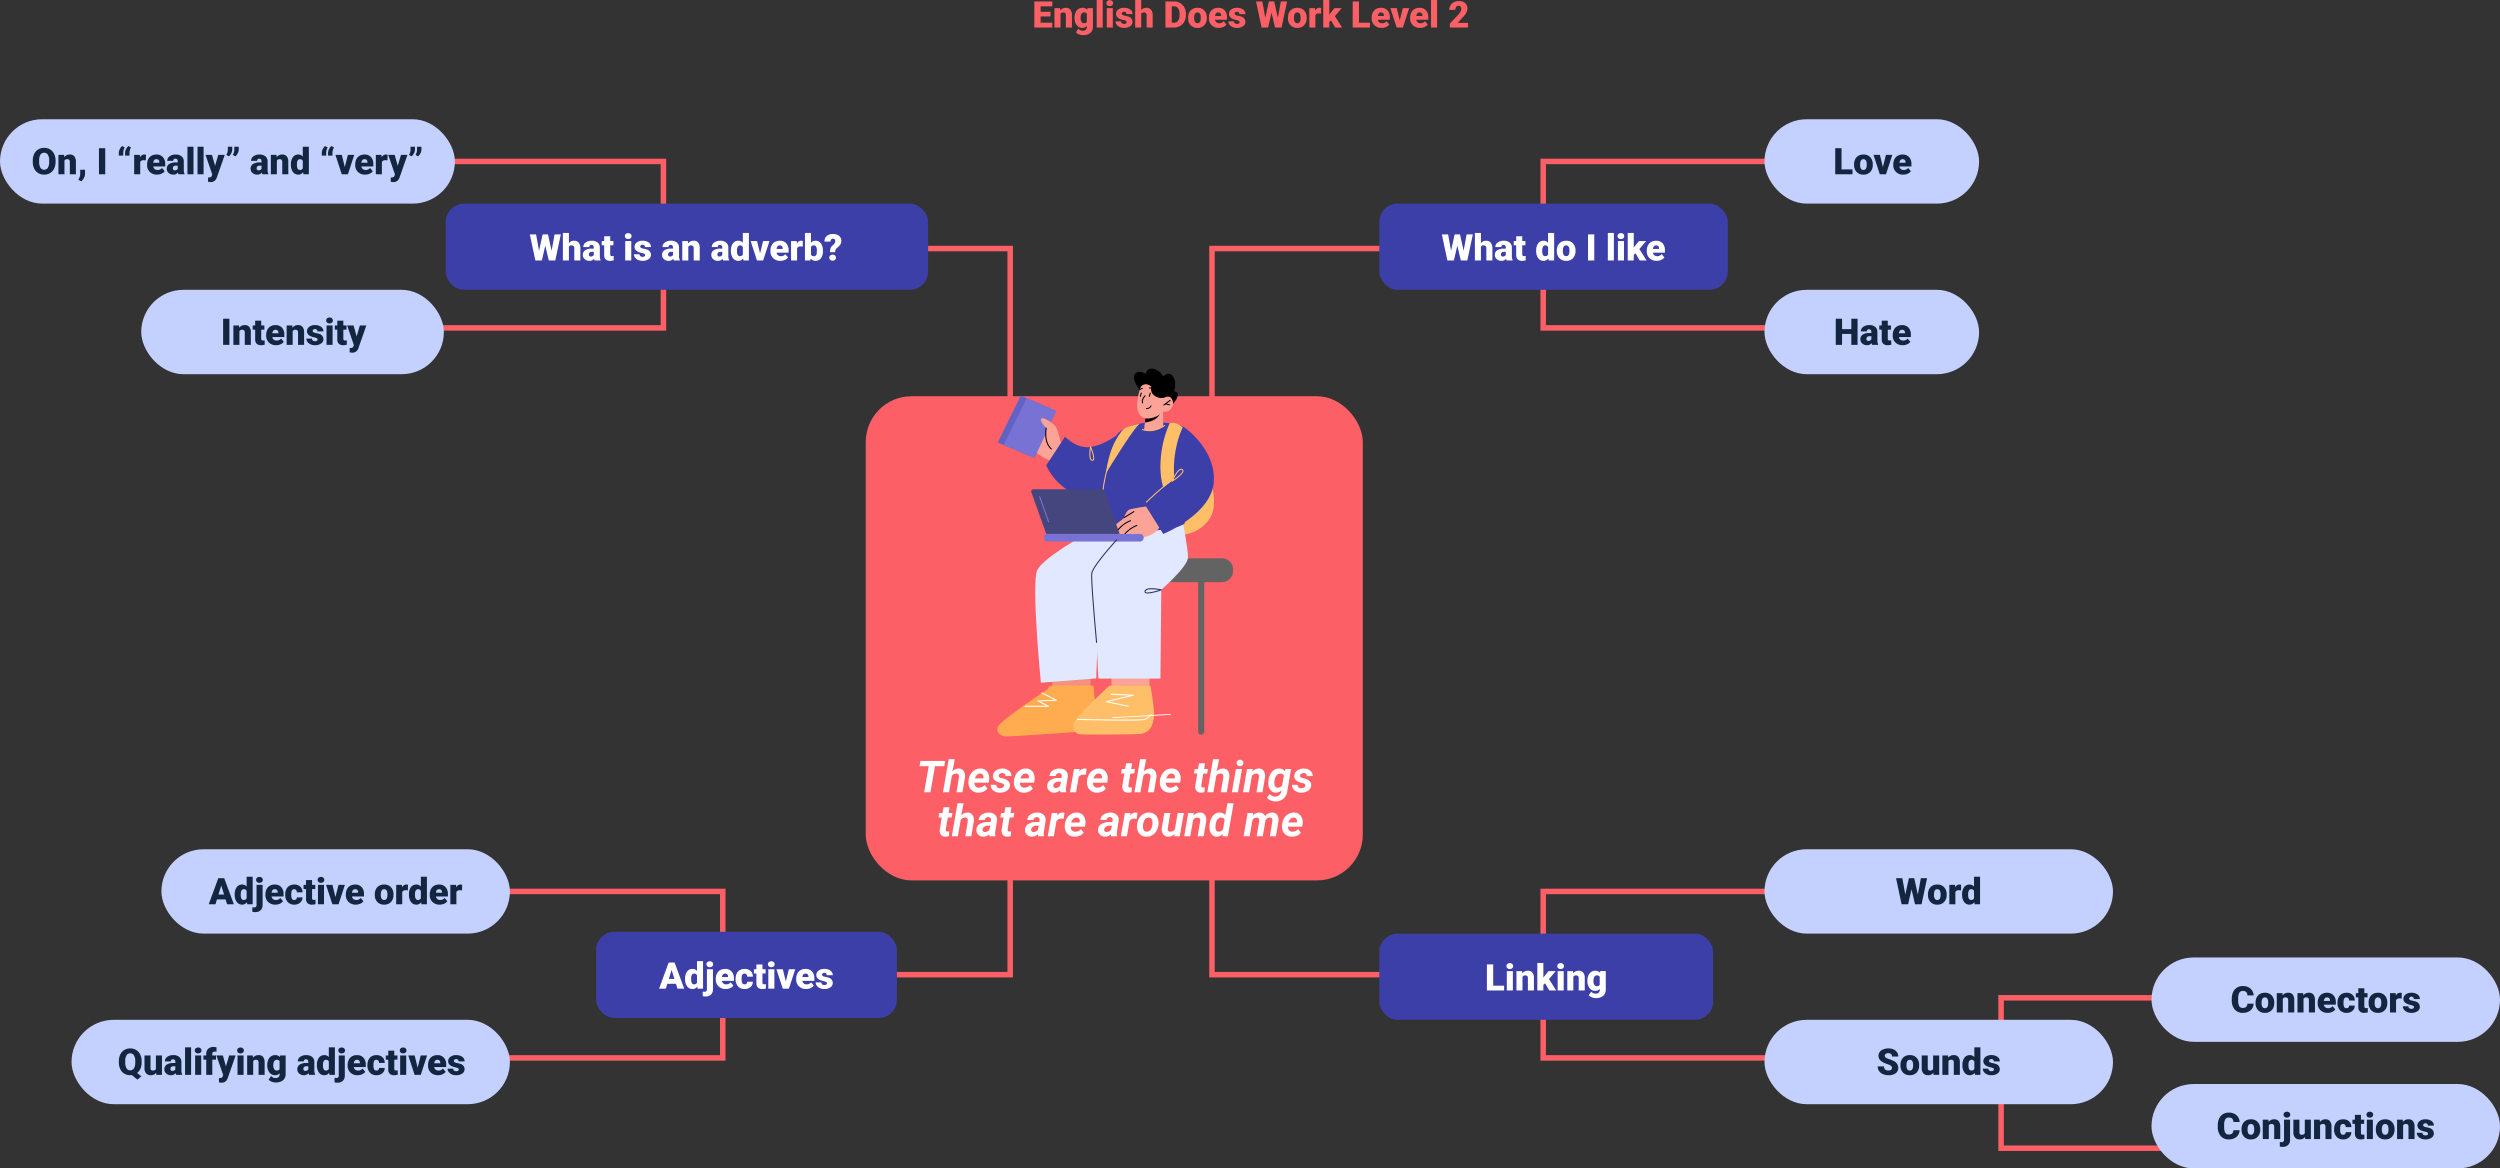 <svg xmlns="http://www.w3.org/2000/svg" width="1363" height="637.01" viewBox="0 0 1363 637.01">
  <rect x="0" y="0" width="1363" height="637.01" fill="#333333" stroke="none"/>
  <g id="Grupo_158114" data-name="Grupo 158114" transform="translate(-118.333 -293.99)">
    <path id="Trazado_131796" data-name="Trazado 131796" d="M-109.268-6.035h-5.391v3.4h6.367V0h-9.795V-14.219h9.814v2.646h-6.387v3h5.391Zm5.244-4.531.107,1.24a3.583,3.583,0,0,1,3.018-1.436,3.015,3.015,0,0,1,2.466.986,4.7,4.7,0,0,1,.845,2.969V0h-3.3V-6.67a1.783,1.783,0,0,0-.322-1.177,1.491,1.491,0,0,0-1.172-.376,1.569,1.569,0,0,0-1.436.762V0h-3.291V-10.566Zm7.871,5.205a7.134,7.134,0,0,1,.527-2.832,4.245,4.245,0,0,1,1.514-1.9,3.99,3.99,0,0,1,2.295-.669,3.173,3.173,0,0,1,2.578,1.113l.117-.918h2.988V-.4a4.455,4.455,0,0,1-.649,2.427,4.167,4.167,0,0,1-1.88,1.582,6.91,6.91,0,0,1-2.852.552,5.961,5.961,0,0,1-2.251-.439A4.063,4.063,0,0,1-95.43,2.578L-94.053.645a3.018,3.018,0,0,0,2.422,1.084A1.96,1.96,0,0,0-89.443-.518V-.85A3.09,3.09,0,0,1-91.836.2a3.819,3.819,0,0,1-3.125-1.479,6.13,6.13,0,0,1-1.191-3.96Zm3.3.205A3.759,3.759,0,0,0-92.363-3.1,1.541,1.541,0,0,0-91-2.344a1.748,1.748,0,0,0,1.553-.713V-7.5a1.7,1.7,0,0,0-1.533-.723,1.551,1.551,0,0,0-1.377.786A4.287,4.287,0,0,0-92.852-5.156ZM-80.791,0h-3.3V-15h3.3Zm5.5,0h-3.3V-10.566h3.3Zm-3.5-13.3a1.482,1.482,0,0,1,.508-1.159,1.909,1.909,0,0,1,1.318-.452,1.909,1.909,0,0,1,1.318.452,1.482,1.482,0,0,1,.508,1.159,1.482,1.482,0,0,1-.508,1.159,1.909,1.909,0,0,1-1.318.452,1.909,1.909,0,0,1-1.318-.452A1.482,1.482,0,0,1-78.789-13.3ZM-67.734-2.969a.76.76,0,0,0-.439-.674,6.685,6.685,0,0,0-1.67-.527,7.615,7.615,0,0,1-2.031-.718A3.4,3.4,0,0,1-73.1-5.967a2.577,2.577,0,0,1-.42-1.455,2.92,2.92,0,0,1,1.2-2.4,4.948,4.948,0,0,1,3.145-.942,5.482,5.482,0,0,1,3.359.947,2.962,2.962,0,0,1,1.27,2.49h-3.3q0-1.27-1.338-1.27a1.326,1.326,0,0,0-.869.288.892.892,0,0,0-.352.718.819.819,0,0,0,.43.713,4.06,4.06,0,0,0,1.372.449,11.857,11.857,0,0,1,1.655.42,3.007,3.007,0,0,1,2.383,2.939A2.767,2.767,0,0,1-65.845-.713,5.631,5.631,0,0,1-69.17.2a5.747,5.747,0,0,1-2.422-.488,4.05,4.05,0,0,1-1.66-1.328,3.007,3.007,0,0,1-.6-1.768h3.076a1.272,1.272,0,0,0,.488,1.069,2.009,2.009,0,0,0,1.2.337,1.58,1.58,0,0,0,1.011-.273A.875.875,0,0,0-67.734-2.969Zm7.93-6.465a3.294,3.294,0,0,1,2.7-1.328,3.284,3.284,0,0,1,2.637,1.035,4.651,4.651,0,0,1,.908,3.057V0h-3.3V-6.592a1.86,1.86,0,0,0-.342-1.235,1.469,1.469,0,0,0-1.162-.4,1.582,1.582,0,0,0-1.436.645V0H-63.1V-15H-59.8ZM-46.6,0V-14.219h4.58a6.737,6.737,0,0,1,3.389.854,6.006,6.006,0,0,1,2.349,2.412,7.283,7.283,0,0,1,.854,3.491v.654a7.325,7.325,0,0,1-.825,3.5A6.032,6.032,0,0,1-38.579-.884,6.589,6.589,0,0,1-41.924,0Zm3.428-11.572v8.936h1.191a2.666,2.666,0,0,0,2.266-1.05,5.145,5.145,0,0,0,.791-3.12v-.615a5.1,5.1,0,0,0-.791-3.105,2.713,2.713,0,0,0-2.3-1.045Zm8.936,6.191A6.236,6.236,0,0,1-33.623-8.2a4.4,4.4,0,0,1,1.768-1.9,5.323,5.323,0,0,1,2.705-.664,4.858,4.858,0,0,1,3.74,1.47,5.64,5.64,0,0,1,1.367,4v.117a5.472,5.472,0,0,1-1.372,3.921A4.871,4.871,0,0,1-29.131.2a4.927,4.927,0,0,1-3.623-1.353,5.29,5.29,0,0,1-1.475-3.667Zm3.291.205a3.932,3.932,0,0,0,.459,2.148,1.529,1.529,0,0,0,1.357.684q1.758,0,1.8-2.705v-.332q0-2.842-1.816-2.842-1.65,0-1.787,2.451ZM-17.48.2a5.432,5.432,0,0,1-3.936-1.45,5.008,5.008,0,0,1-1.5-3.774V-5.3a6.489,6.489,0,0,1,.6-2.861,4.395,4.395,0,0,1,1.753-1.919,5.292,5.292,0,0,1,2.734-.679A4.574,4.574,0,0,1-14.316-9.38a5.43,5.43,0,0,1,1.289,3.853v1.279H-19.57a2.372,2.372,0,0,0,.771,1.4,2.3,2.3,0,0,0,1.543.508,2.958,2.958,0,0,0,2.441-1.094l1.5,1.777A4.2,4.2,0,0,1-15.054-.308,5.891,5.891,0,0,1-17.48.2Zm-.371-8.418q-1.445,0-1.719,1.914h3.32v-.254a1.63,1.63,0,0,0-.4-1.226A1.593,1.593,0,0,0-17.852-8.223Zm11.68,5.254a.76.76,0,0,0-.439-.674,6.685,6.685,0,0,0-1.67-.527,7.615,7.615,0,0,1-2.031-.718,3.4,3.4,0,0,1-1.221-1.079,2.577,2.577,0,0,1-.42-1.455,2.92,2.92,0,0,1,1.2-2.4,4.948,4.948,0,0,1,3.145-.942,5.482,5.482,0,0,1,3.359.947,2.962,2.962,0,0,1,1.27,2.49h-3.3q0-1.27-1.338-1.27a1.326,1.326,0,0,0-.869.288.892.892,0,0,0-.352.718.819.819,0,0,0,.43.713,4.06,4.06,0,0,0,1.372.449,11.857,11.857,0,0,1,1.655.42A3.007,3.007,0,0,1-3-3.066,2.767,2.767,0,0,1-4.282-.713,5.631,5.631,0,0,1-7.607.2a5.747,5.747,0,0,1-2.422-.488,4.05,4.05,0,0,1-1.66-1.328,3.007,3.007,0,0,1-.6-1.768h3.076a1.272,1.272,0,0,0,.488,1.069,2.009,2.009,0,0,0,1.2.337,1.58,1.58,0,0,0,1.011-.273A.875.875,0,0,0-6.172-2.969ZM14.688-5.3l1.631-8.916h3.4L16.7,0H13.145l-1.9-8.105L9.375,0H5.83L2.8-14.219H6.211L7.842-5.3l1.953-8.916h2.91Zm5.5-.078A6.236,6.236,0,0,1,20.8-8.2a4.4,4.4,0,0,1,1.768-1.9,5.323,5.323,0,0,1,2.705-.664,4.858,4.858,0,0,1,3.74,1.47,5.64,5.64,0,0,1,1.367,4v.117a5.472,5.472,0,0,1-1.372,3.921A4.871,4.871,0,0,1,25.293.2,4.927,4.927,0,0,1,21.67-1.157,5.29,5.29,0,0,1,20.2-4.824Zm3.291.205a3.932,3.932,0,0,0,.459,2.148,1.529,1.529,0,0,0,1.357.684q1.758,0,1.8-2.705v-.332q0-2.842-1.816-2.842-1.65,0-1.787,2.451ZM38.223-7.588l-1.084-.078a1.947,1.947,0,0,0-1.992.977V0H31.855V-10.566h3.086l.107,1.357a2.548,2.548,0,0,1,2.314-1.553,3.209,3.209,0,0,1,.918.117Zm5.43,3.652-.928.928V0H39.434V-15.01h3.291v7.969l.332-.439,2.48-3.086h3.945l-3.7,4.346L49.727,0h-3.77Zm15.254,1.3h5.967V0H55.479V-14.219h3.428ZM71.279.2a5.432,5.432,0,0,1-3.936-1.45,5.008,5.008,0,0,1-1.5-3.774V-5.3a6.489,6.489,0,0,1,.6-2.861,4.395,4.395,0,0,1,1.753-1.919,5.292,5.292,0,0,1,2.734-.679A4.574,4.574,0,0,1,74.443-9.38a5.43,5.43,0,0,1,1.289,3.853v1.279H69.189a2.372,2.372,0,0,0,.771,1.4,2.3,2.3,0,0,0,1.543.508,2.958,2.958,0,0,0,2.441-1.094l1.5,1.777A4.2,4.2,0,0,1,73.706-.308,5.891,5.891,0,0,1,71.279.2Zm-.371-8.418q-1.445,0-1.719,1.914h3.32v-.254a1.63,1.63,0,0,0-.4-1.226A1.593,1.593,0,0,0,70.908-8.223ZM81.143-3.916l1.67-6.65h3.467L82.832,0H79.473L76.025-10.566H79.5ZM92.246.2a5.432,5.432,0,0,1-3.936-1.45,5.008,5.008,0,0,1-1.5-3.774V-5.3a6.489,6.489,0,0,1,.6-2.861,4.395,4.395,0,0,1,1.753-1.919,5.292,5.292,0,0,1,2.734-.679A4.574,4.574,0,0,1,95.41-9.38,5.43,5.43,0,0,1,96.7-5.527v1.279H90.156a2.372,2.372,0,0,0,.771,1.4,2.3,2.3,0,0,0,1.543.508,2.958,2.958,0,0,0,2.441-1.094l1.5,1.777A4.2,4.2,0,0,1,94.673-.308,5.891,5.891,0,0,1,92.246.2Zm-.371-8.418q-1.445,0-1.719,1.914h3.32v-.254a1.63,1.63,0,0,0-.4-1.226A1.593,1.593,0,0,0,91.875-8.223ZM101.494,0h-3.3V-15h3.3Zm16.875,0h-9.922V-2.148l4.57-4.8q1.689-1.924,1.689-3.057a2.126,2.126,0,0,0-.4-1.4,1.43,1.43,0,0,0-1.162-.479,1.447,1.447,0,0,0-1.221.64,2.629,2.629,0,0,0-.469,1.6h-3.3a4.67,4.67,0,0,1,.654-2.417,4.588,4.588,0,0,1,1.816-1.733,5.4,5.4,0,0,1,2.6-.625,5.308,5.308,0,0,1,3.55,1.064,3.8,3.8,0,0,1,1.245,3.057,4.439,4.439,0,0,1-.312,1.636A7.173,7.173,0,0,1,116.733-7a24.476,24.476,0,0,1-2.124,2.339l-1.836,2.119h5.6Z" transform="translate(800.333 309)" fill="#fc5f65"/>
    <g id="Grupo_158113" data-name="Grupo 158113" transform="translate(-80)">
      <path id="Trazado_123071" data-name="Trazado 123071" d="M-11591.151-9689h-137.5v90.761h146.7" transform="translate(12768.333 10071)" fill="none" stroke="#fc5f65" stroke-width="3"/>
      <path id="Trazado_123074" data-name="Trazado 123074" d="M-11719.454-9689h137.5v90.761h-146.7" transform="translate(12141.985 10071)" fill="none" stroke="#fc5f65" stroke-width="3"/>
      <path id="Trazado_123072" data-name="Trazado 123072" d="M-11591.151-9689h-137.5v90.761h146.7" transform="translate(12768.333 10469)" fill="none" stroke="#fc5f65" stroke-width="3"/>
      <path id="Trazado_131780" data-name="Trazado 131780" d="M-11591.151-9689h-137.5v82h146.7" transform="translate(13017.984 10527)" fill="none" stroke="#fc5f65" stroke-width="3"/>
      <path id="Trazado_123073" data-name="Trazado 123073" d="M-11719.454-9689h137.5v90.761h-146.7" transform="translate(12174.334 10469)" fill="none" stroke="#fc5f65" stroke-width="3"/>
      <rect id="Rectángulo_34881" data-name="Rectángulo 34881" width="117" height="46" rx="23" transform="translate(1160.333 359)" fill="#c4d1ff"/>
      <rect id="Rectángulo_34882" data-name="Rectángulo 34882" width="117" height="46" rx="23" transform="translate(1160.333 452)" fill="#c4d1ff"/>
      <path id="Trazado_131788" data-name="Trazado 131788" d="M-17.007-2.637h5.967V0h-9.395V-14.219h3.428Zm6.846-2.744A6.236,6.236,0,0,1-9.546-8.2a4.4,4.4,0,0,1,1.768-1.9,5.323,5.323,0,0,1,2.705-.664,4.858,4.858,0,0,1,3.74,1.47,5.64,5.64,0,0,1,1.367,4v.117A5.472,5.472,0,0,1-1.338-1.255,4.871,4.871,0,0,1-5.054.2,4.927,4.927,0,0,1-8.677-1.157a5.29,5.29,0,0,1-1.475-3.667Zm3.291.205a3.932,3.932,0,0,0,.459,2.148,1.529,1.529,0,0,0,1.357.684q1.758,0,1.8-2.705v-.332q0-2.842-1.816-2.842-1.65,0-1.787,2.451ZM5.552-3.916l1.67-6.65h3.467L7.241,0H3.882L.435-10.566H3.911ZM16.655.2a5.432,5.432,0,0,1-3.936-1.45,5.008,5.008,0,0,1-1.5-3.774V-5.3a6.489,6.489,0,0,1,.6-2.861,4.395,4.395,0,0,1,1.753-1.919,5.292,5.292,0,0,1,2.734-.679A4.574,4.574,0,0,1,19.819-9.38a5.43,5.43,0,0,1,1.289,3.853v1.279H14.565a2.372,2.372,0,0,0,.771,1.4,2.3,2.3,0,0,0,1.543.508,2.958,2.958,0,0,0,2.441-1.094l1.5,1.777A4.2,4.2,0,0,1,19.082-.308,5.891,5.891,0,0,1,16.655.2Zm-.371-8.418q-1.445,0-1.719,1.914h3.32v-.254a1.63,1.63,0,0,0-.4-1.226A1.593,1.593,0,0,0,16.284-8.223Z" transform="translate(1219.333 389)" fill="#12263f"/>
      <path id="Trazado_131789" data-name="Trazado 131789" d="M-8.252,0H-11.66V-5.937h-5.049V0h-3.428V-14.219h3.428v5.645h5.049v-5.645h3.408ZM-.283,0A3.716,3.716,0,0,1-.6-.947,3.06,3.06,0,0,1-3.135.2a3.749,3.749,0,0,1-2.539-.9A2.875,2.875,0,0,1-6.719-2.979a2.955,2.955,0,0,1,1.27-2.6,6.468,6.468,0,0,1,3.691-.879H-.742v-.559q0-1.462-1.26-1.462A1.03,1.03,0,0,0-3.174-7.319H-6.465a2.95,2.95,0,0,1,1.3-2.487,5.479,5.479,0,0,1,3.325-.956,4.8,4.8,0,0,1,3.193.986,3.429,3.429,0,0,1,1.2,2.705v4.678A4.79,4.79,0,0,0,3.008-.166V0ZM-2.344-2.148a1.836,1.836,0,0,0,1.021-.264,1.653,1.653,0,0,0,.581-.6V-4.7H-1.7q-1.719,0-1.719,1.543a.942.942,0,0,0,.3.728A1.1,1.1,0,0,0-2.344-2.148ZM8.213-13.193v2.627H9.951v2.285H8.213v4.834a1.234,1.234,0,0,0,.215.83,1.152,1.152,0,0,0,.85.234,4.828,4.828,0,0,0,.82-.059V-.088A6.074,6.074,0,0,1,8.242.2a3.448,3.448,0,0,1-2.51-.8,3.282,3.282,0,0,1-.811-2.432V-8.281H3.574v-2.285H4.922v-2.627ZM16.357.2a5.432,5.432,0,0,1-3.936-1.45,5.008,5.008,0,0,1-1.5-3.774V-5.3a6.489,6.489,0,0,1,.6-2.861,4.395,4.395,0,0,1,1.753-1.919,5.292,5.292,0,0,1,2.734-.679A4.574,4.574,0,0,1,19.521-9.38a5.43,5.43,0,0,1,1.289,3.853v1.279H14.268a2.372,2.372,0,0,0,.771,1.4,2.3,2.3,0,0,0,1.543.508,2.958,2.958,0,0,0,2.441-1.094l1.5,1.777A4.2,4.2,0,0,1,18.784-.308,5.891,5.891,0,0,1,16.357.2Zm-.371-8.418q-1.445,0-1.719,1.914h3.32v-.254a1.63,1.63,0,0,0-.4-1.226A1.593,1.593,0,0,0,15.986-8.223Z" transform="translate(1219.333 482)" fill="#12263f"/>
      <rect id="Rectángulo_34884" data-name="Rectángulo 34884" width="190" height="46" rx="23" transform="translate(1160.333 757)" fill="#c4d1ff"/>
      <rect id="Rectángulo_34883" data-name="Rectángulo 34883" width="190" height="46" rx="23" transform="translate(1160.333 850)" fill="#c4d1ff"/>
      <rect id="Rectángulo_37572" data-name="Rectángulo 37572" width="190" height="46" rx="23" transform="translate(1371.333 816)" fill="#c4d1ff"/>
      <rect id="Rectángulo_37573" data-name="Rectángulo 37573" width="190" height="46" rx="23" transform="translate(1371.333 885)" fill="#c4d1ff"/>
      <path id="Trazado_131791" data-name="Trazado 131791" d="M-11.387-5.3l1.631-8.916h3.4L-9.375,0H-12.93l-1.9-8.105L-16.7,0h-3.545l-3.027-14.219h3.408L-18.232-5.3l1.953-8.916h2.91Zm5.5-.078A6.236,6.236,0,0,1-5.273-8.2a4.4,4.4,0,0,1,1.768-1.9A5.323,5.323,0,0,1-.8-10.762a4.858,4.858,0,0,1,3.74,1.47,5.64,5.64,0,0,1,1.367,4v.117A5.472,5.472,0,0,1,2.935-1.255,4.871,4.871,0,0,1-.781.2,4.927,4.927,0,0,1-4.4-1.157,5.29,5.29,0,0,1-5.879-4.824Zm3.291.205a3.932,3.932,0,0,0,.459,2.148,1.529,1.529,0,0,0,1.357.684q1.758,0,1.8-2.705v-.332q0-2.842-1.816-2.842-1.65,0-1.787,2.451ZM12.148-7.588l-1.084-.078a1.947,1.947,0,0,0-1.992.977V0H5.781V-10.566H8.867l.107,1.357a2.548,2.548,0,0,1,2.314-1.553,3.209,3.209,0,0,1,.918.117Zm.586,2.227a6.455,6.455,0,0,1,1.084-3.955,3.568,3.568,0,0,1,3.027-1.445,3.035,3.035,0,0,1,2.383,1.113V-15h3.3V0H19.57L19.4-1.133A3.116,3.116,0,0,1,16.826.2,3.562,3.562,0,0,1,13.838-1.25,6.659,6.659,0,0,1,12.734-5.361Zm3.291.205q0,2.813,1.641,2.813a1.62,1.62,0,0,0,1.563-.918V-7.285a1.576,1.576,0,0,0-1.543-.937q-1.523,0-1.65,2.461Z" transform="translate(1255.333 787)" fill="#12263f"/>
      <path id="Trazado_131792" data-name="Trazado 131792" d="M-25.493-3.779a1.408,1.408,0,0,0-.532-1.172A6.615,6.615,0,0,0-27.9-5.82a17.941,17.941,0,0,1-2.187-.869q-2.764-1.357-2.764-3.73a3.345,3.345,0,0,1,.688-2.085,4.453,4.453,0,0,1,1.948-1.406,7.582,7.582,0,0,1,2.832-.5,6.632,6.632,0,0,1,2.749.547,4.352,4.352,0,0,1,1.89,1.558A4.068,4.068,0,0,1-22.065-10h-3.418a1.719,1.719,0,0,0-.532-1.348,2.075,2.075,0,0,0-1.44-.479,2.339,2.339,0,0,0-1.45.405,1.243,1.243,0,0,0-.532,1.03,1.252,1.252,0,0,0,.586.991,7.389,7.389,0,0,0,2.061.918A12.623,12.623,0,0,1-24.37-7.461a4.07,4.07,0,0,1,2.3,3.662,3.472,3.472,0,0,1-1.406,2.93A6.255,6.255,0,0,1-27.329.2a7.653,7.653,0,0,1-3.13-.62,4.719,4.719,0,0,1-2.109-1.7,4.428,4.428,0,0,1-.708-2.485h3.438a2.181,2.181,0,0,0,.591,1.685,2.793,2.793,0,0,0,1.919.542,2.206,2.206,0,0,0,1.343-.366A1.209,1.209,0,0,0-25.493-3.779Zm4.619-1.6A6.236,6.236,0,0,1-20.259-8.2a4.4,4.4,0,0,1,1.768-1.9,5.323,5.323,0,0,1,2.705-.664,4.858,4.858,0,0,1,3.74,1.47,5.64,5.64,0,0,1,1.367,4v.117a5.472,5.472,0,0,1-1.372,3.921A4.871,4.871,0,0,1-15.767.2,4.927,4.927,0,0,1-19.39-1.157a5.29,5.29,0,0,1-1.475-3.667Zm3.291.205a3.932,3.932,0,0,0,.459,2.148,1.529,1.529,0,0,0,1.357.684q1.758,0,1.8-2.705v-.332q0-2.842-1.816-2.842-1.65,0-1.787,2.451ZM-2.935-1.143A3.393,3.393,0,0,1-5.757.2,3.328,3.328,0,0,1-8.389-.815a4.251,4.251,0,0,1-.894-2.905v-6.846h3.291V-3.7A1.183,1.183,0,0,0-4.673-2.344a1.72,1.72,0,0,0,1.611-.811v-7.412H.249V0H-2.837Zm8.008-9.424.107,1.24A3.583,3.583,0,0,1,8.2-10.762a3.015,3.015,0,0,1,2.466.986,4.7,4.7,0,0,1,.845,2.969V0h-3.3V-6.67a1.783,1.783,0,0,0-.322-1.177,1.491,1.491,0,0,0-1.172-.376,1.569,1.569,0,0,0-1.436.762V0H1.987V-10.566Zm7.842,5.205A6.455,6.455,0,0,1,14-9.316a3.568,3.568,0,0,1,3.027-1.445,3.035,3.035,0,0,1,2.383,1.113V-15h3.3V0H19.751l-.166-1.133A3.116,3.116,0,0,1,17.007.2,3.562,3.562,0,0,1,14.019-1.25,6.659,6.659,0,0,1,12.915-5.361Zm3.291.205q0,2.813,1.641,2.813a1.62,1.62,0,0,0,1.563-.918V-7.285a1.576,1.576,0,0,0-1.543-.937q-1.523,0-1.65,2.461ZM30.112-2.969a.76.76,0,0,0-.439-.674A6.685,6.685,0,0,0,28-4.17a7.615,7.615,0,0,1-2.031-.718,3.4,3.4,0,0,1-1.221-1.079,2.577,2.577,0,0,1-.42-1.455,2.92,2.92,0,0,1,1.2-2.4,4.948,4.948,0,0,1,3.145-.942,5.482,5.482,0,0,1,3.359.947,2.962,2.962,0,0,1,1.27,2.49H30q0-1.27-1.338-1.27a1.326,1.326,0,0,0-.869.288.892.892,0,0,0-.352.718.819.819,0,0,0,.43.713,4.06,4.06,0,0,0,1.372.449,11.857,11.857,0,0,1,1.655.42,3.007,3.007,0,0,1,2.383,2.939A2.767,2.767,0,0,1,32-.713,5.631,5.631,0,0,1,28.677.2a5.747,5.747,0,0,1-2.422-.488,4.05,4.05,0,0,1-1.66-1.328A3.007,3.007,0,0,1,24-3.389h3.076a1.272,1.272,0,0,0,.488,1.069,2.009,2.009,0,0,0,1.2.337,1.58,1.58,0,0,0,1.011-.273A.875.875,0,0,0,30.112-2.969Z" transform="translate(1255.333 880)" fill="#12263f"/>
      <path id="Trazado_131793" data-name="Trazado 131793" d="M-39.331-4.814a5.193,5.193,0,0,1-.8,2.622A4.833,4.833,0,0,1-42.187-.43,7,7,0,0,1-45.21.2a5.584,5.584,0,0,1-4.414-1.826,7.54,7.54,0,0,1-1.611-5.156v-.7a8.607,8.607,0,0,1,.728-3.657,5.513,5.513,0,0,1,2.095-2.422,5.844,5.844,0,0,1,3.164-.854,6.129,6.129,0,0,1,4.16,1.362A5.383,5.383,0,0,1-39.3-9.307H-42.72a2.547,2.547,0,0,0-.654-1.865,2.691,2.691,0,0,0-1.875-.566,2.048,2.048,0,0,0-1.875.957,6.151,6.151,0,0,0-.625,3.057v1.006a6.806,6.806,0,0,0,.571,3.252,2.091,2.091,0,0,0,1.968.977A2.632,2.632,0,0,0-43.4-3.047a2.363,2.363,0,0,0,.664-1.768Zm1.055-.566A6.236,6.236,0,0,1-37.661-8.2a4.4,4.4,0,0,1,1.768-1.9,5.323,5.323,0,0,1,2.705-.664,4.858,4.858,0,0,1,3.74,1.47,5.64,5.64,0,0,1,1.367,4v.117a5.472,5.472,0,0,1-1.372,3.921A4.871,4.871,0,0,1-33.169.2a4.927,4.927,0,0,1-3.623-1.353,5.29,5.29,0,0,1-1.475-3.667Zm3.291.205a3.932,3.932,0,0,0,.459,2.148,1.529,1.529,0,0,0,1.357.684q1.758,0,1.8-2.705v-.332q0-2.842-1.816-2.842-1.65,0-1.787,2.451Zm11.377-5.391.107,1.24a3.583,3.583,0,0,1,3.018-1.436,3.015,3.015,0,0,1,2.466.986,4.7,4.7,0,0,1,.845,2.969V0h-3.3V-6.67A1.783,1.783,0,0,0-20.8-7.847a1.491,1.491,0,0,0-1.172-.376,1.569,1.569,0,0,0-1.436.762V0h-3.291V-10.566Zm11.279,0,.107,1.24A3.583,3.583,0,0,1-9.2-10.762a3.015,3.015,0,0,1,2.466.986,4.7,4.7,0,0,1,.845,2.969V0h-3.3V-6.67a1.783,1.783,0,0,0-.322-1.177,1.491,1.491,0,0,0-1.172-.376,1.569,1.569,0,0,0-1.436.762V0h-3.291V-10.566ZM1.04.2A5.432,5.432,0,0,1-2.9-1.255,5.008,5.008,0,0,1-4.4-5.029V-5.3a6.489,6.489,0,0,1,.6-2.861,4.395,4.395,0,0,1,1.753-1.919,5.292,5.292,0,0,1,2.734-.679A4.574,4.574,0,0,1,4.2-9.38,5.43,5.43,0,0,1,5.493-5.527v1.279H-1.05a2.372,2.372,0,0,0,.771,1.4,2.3,2.3,0,0,0,1.543.508A2.958,2.958,0,0,0,3.706-3.437L5.21-1.66A4.2,4.2,0,0,1,3.467-.308,5.891,5.891,0,0,1,1.04.2ZM.669-8.223q-1.445,0-1.719,1.914h3.32v-.254a1.63,1.63,0,0,0-.4-1.226A1.593,1.593,0,0,0,.669-8.223ZM11.284-2.344a1.464,1.464,0,0,0,1.074-.376,1.379,1.379,0,0,0,.371-1.05h3.086A3.653,3.653,0,0,1,14.57-.918,4.631,4.631,0,0,1,11.362.2,4.689,4.689,0,0,1,7.729-1.25a5.7,5.7,0,0,1-1.328-4v-.137a6.436,6.436,0,0,1,.591-2.827A4.3,4.3,0,0,1,8.7-10.1a5.081,5.081,0,0,1,2.637-.659A4.573,4.573,0,0,1,14.6-9.619a4.053,4.053,0,0,1,1.211,3.1H12.729a1.807,1.807,0,0,0-.4-1.26,1.382,1.382,0,0,0-1.074-.439q-1.279,0-1.494,1.631a11.508,11.508,0,0,0-.068,1.426,4.52,4.52,0,0,0,.381,2.207A1.319,1.319,0,0,0,11.284-2.344Zm9.756-10.85v2.627h1.738v2.285H21.04v4.834a1.234,1.234,0,0,0,.215.83,1.152,1.152,0,0,0,.85.234,4.828,4.828,0,0,0,.82-.059V-.088A6.074,6.074,0,0,1,21.069.2a3.448,3.448,0,0,1-2.51-.8,3.282,3.282,0,0,1-.811-2.432V-8.281H16.4v-2.285h1.348v-2.627Zm2.324,7.813A6.236,6.236,0,0,1,23.979-8.2a4.4,4.4,0,0,1,1.768-1.9,5.323,5.323,0,0,1,2.705-.664,4.858,4.858,0,0,1,3.74,1.47,5.64,5.64,0,0,1,1.367,4v.117a5.472,5.472,0,0,1-1.372,3.921A4.871,4.871,0,0,1,28.472.2a4.927,4.927,0,0,1-3.623-1.353,5.29,5.29,0,0,1-1.475-3.667Zm3.291.205a3.932,3.932,0,0,0,.459,2.148,1.529,1.529,0,0,0,1.357.684q1.758,0,1.8-2.705v-.332q0-2.842-1.816-2.842-1.65,0-1.787,2.451ZM41.4-7.588l-1.084-.078a1.947,1.947,0,0,0-1.992.977V0H35.034V-10.566H38.12l.107,1.357a2.548,2.548,0,0,1,2.314-1.553,3.209,3.209,0,0,1,.918.117ZM48.12-2.969a.76.76,0,0,0-.439-.674,6.685,6.685,0,0,0-1.67-.527,7.615,7.615,0,0,1-2.031-.718,3.4,3.4,0,0,1-1.221-1.079,2.577,2.577,0,0,1-.42-1.455,2.92,2.92,0,0,1,1.2-2.4,4.948,4.948,0,0,1,3.145-.942,5.482,5.482,0,0,1,3.359.947,2.962,2.962,0,0,1,1.27,2.49h-3.3q0-1.27-1.338-1.27a1.326,1.326,0,0,0-.869.288.892.892,0,0,0-.352.718.819.819,0,0,0,.43.713,4.06,4.06,0,0,0,1.372.449,11.857,11.857,0,0,1,1.655.42,3.007,3.007,0,0,1,2.383,2.939A2.767,2.767,0,0,1,50.01-.713,5.632,5.632,0,0,1,46.685.2a5.747,5.747,0,0,1-2.422-.488A4.05,4.05,0,0,1,42.6-1.621a3.007,3.007,0,0,1-.6-1.768h3.076a1.272,1.272,0,0,0,.488,1.069,2.009,2.009,0,0,0,1.2.337,1.58,1.58,0,0,0,1.011-.273A.875.875,0,0,0,48.12-2.969Z" transform="translate(1466.333 846)" fill="#12263f"/>
      <path id="Trazado_131794" data-name="Trazado 131794" d="M-46.973-4.814a5.193,5.193,0,0,1-.8,2.622A4.833,4.833,0,0,1-49.829-.43,7,7,0,0,1-52.852.2a5.584,5.584,0,0,1-4.414-1.826,7.54,7.54,0,0,1-1.611-5.156v-.7a8.607,8.607,0,0,1,.728-3.657,5.513,5.513,0,0,1,2.095-2.422,5.844,5.844,0,0,1,3.164-.854,6.129,6.129,0,0,1,4.16,1.362,5.383,5.383,0,0,1,1.787,3.755h-3.418a2.547,2.547,0,0,0-.654-1.865,2.691,2.691,0,0,0-1.875-.566,2.048,2.048,0,0,0-1.875.957,6.151,6.151,0,0,0-.625,3.057v1.006a6.806,6.806,0,0,0,.571,3.252,2.091,2.091,0,0,0,1.968.977,2.632,2.632,0,0,0,1.807-.557,2.363,2.363,0,0,0,.664-1.768Zm1.055-.566A6.236,6.236,0,0,1-45.3-8.2a4.4,4.4,0,0,1,1.768-1.9,5.323,5.323,0,0,1,2.705-.664,4.858,4.858,0,0,1,3.74,1.47,5.64,5.64,0,0,1,1.367,4v.117a5.472,5.472,0,0,1-1.372,3.921A4.871,4.871,0,0,1-40.811.2a4.927,4.927,0,0,1-3.623-1.353,5.29,5.29,0,0,1-1.475-3.667Zm3.291.205a3.932,3.932,0,0,0,.459,2.148,1.529,1.529,0,0,0,1.357.684q1.758,0,1.8-2.705v-.332q0-2.842-1.816-2.842-1.65,0-1.787,2.451Zm11.377-5.391.107,1.24a3.583,3.583,0,0,1,3.018-1.436,3.015,3.015,0,0,1,2.466.986,4.7,4.7,0,0,1,.845,2.969V0h-3.3V-6.67a1.783,1.783,0,0,0-.322-1.177,1.491,1.491,0,0,0-1.172-.376,1.569,1.569,0,0,0-1.436.762V0h-3.291V-10.566Zm11.8,0V.361a3.836,3.836,0,0,1-1.074,2.891A4.127,4.127,0,0,1-23.5,4.268,7.009,7.009,0,0,1-25.049,4.1V1.611a6.3,6.3,0,0,0,.928.088A1.2,1.2,0,0,0-22.754.342V-10.566ZM-23-13.3a1.482,1.482,0,0,1,.508-1.159,1.909,1.909,0,0,1,1.318-.452,1.909,1.909,0,0,1,1.318.452,1.482,1.482,0,0,1,.508,1.159,1.482,1.482,0,0,1-.508,1.159,1.909,1.909,0,0,1-1.318.452,1.909,1.909,0,0,1-1.318-.452A1.482,1.482,0,0,1-23-13.3ZM-11.3-1.143A3.393,3.393,0,0,1-14.121.2,3.328,3.328,0,0,1-16.753-.815a4.251,4.251,0,0,1-.894-2.905v-6.846h3.291V-3.7a1.183,1.183,0,0,0,1.318,1.357,1.72,1.72,0,0,0,1.611-.811v-7.412h3.311V0H-11.2Zm8.008-9.424.107,1.24A3.583,3.583,0,0,1-.166-10.762,3.015,3.015,0,0,1,2.3-9.775a4.7,4.7,0,0,1,.845,2.969V0h-3.3V-6.67A1.783,1.783,0,0,0-.479-7.847,1.491,1.491,0,0,0-1.65-8.223a1.569,1.569,0,0,0-1.436.762V0H-6.377V-10.566ZM9.434-2.344a1.464,1.464,0,0,0,1.074-.376,1.379,1.379,0,0,0,.371-1.05h3.086A3.653,3.653,0,0,1,12.72-.918,4.631,4.631,0,0,1,9.512.2,4.689,4.689,0,0,1,5.879-1.25a5.7,5.7,0,0,1-1.328-4v-.137a6.436,6.436,0,0,1,.591-2.827,4.3,4.3,0,0,1,1.7-1.885,5.081,5.081,0,0,1,2.637-.659,4.573,4.573,0,0,1,3.271,1.143,4.053,4.053,0,0,1,1.211,3.1H10.879a1.807,1.807,0,0,0-.4-1.26A1.382,1.382,0,0,0,9.4-8.223q-1.279,0-1.494,1.631a11.508,11.508,0,0,0-.068,1.426,4.52,4.52,0,0,0,.381,2.207A1.319,1.319,0,0,0,9.434-2.344Zm9.756-10.85v2.627h1.738v2.285H19.189v4.834a1.234,1.234,0,0,0,.215.83,1.152,1.152,0,0,0,.85.234,4.828,4.828,0,0,0,.82-.059V-.088A6.074,6.074,0,0,1,19.219.2a3.448,3.448,0,0,1-2.51-.8A3.282,3.282,0,0,1,15.9-3.037V-8.281H14.551v-2.285H15.9v-2.627ZM25.693,0h-3.3V-10.566h3.3ZM22.2-13.3a1.482,1.482,0,0,1,.508-1.159,1.909,1.909,0,0,1,1.318-.452,1.909,1.909,0,0,1,1.318.452A1.482,1.482,0,0,1,25.85-13.3a1.482,1.482,0,0,1-.508,1.159,1.909,1.909,0,0,1-1.318.452,1.909,1.909,0,0,1-1.318-.452A1.482,1.482,0,0,1,22.2-13.3ZM27.3-5.381A6.236,6.236,0,0,1,27.92-8.2a4.4,4.4,0,0,1,1.768-1.9,5.323,5.323,0,0,1,2.705-.664,4.858,4.858,0,0,1,3.74,1.47,5.64,5.64,0,0,1,1.367,4v.117a5.472,5.472,0,0,1-1.372,3.921A4.871,4.871,0,0,1,32.412.2a4.927,4.927,0,0,1-3.623-1.353,5.29,5.29,0,0,1-1.475-3.667Zm3.291.205a3.932,3.932,0,0,0,.459,2.148,1.529,1.529,0,0,0,1.357.684q1.758,0,1.8-2.705v-.332q0-2.842-1.816-2.842-1.65,0-1.787,2.451Zm11.377-5.391.107,1.24A3.583,3.583,0,0,1,45.1-10.762a3.015,3.015,0,0,1,2.466.986,4.7,4.7,0,0,1,.845,2.969V0h-3.3V-6.67a1.783,1.783,0,0,0-.322-1.177,1.491,1.491,0,0,0-1.172-.376,1.569,1.569,0,0,0-1.436.762V0H38.887V-10.566Zm13.789,7.6a.76.76,0,0,0-.439-.674,6.685,6.685,0,0,0-1.67-.527,7.615,7.615,0,0,1-2.031-.718A3.4,3.4,0,0,1,50.4-5.967a2.577,2.577,0,0,1-.42-1.455,2.92,2.92,0,0,1,1.2-2.4,4.948,4.948,0,0,1,3.145-.942,5.482,5.482,0,0,1,3.359.947,2.962,2.962,0,0,1,1.27,2.49h-3.3q0-1.27-1.338-1.27a1.326,1.326,0,0,0-.869.288.892.892,0,0,0-.352.718.819.819,0,0,0,.43.713,4.06,4.06,0,0,0,1.372.449,11.857,11.857,0,0,1,1.655.42,3.007,3.007,0,0,1,2.383,2.939A2.767,2.767,0,0,1,57.651-.713,5.632,5.632,0,0,1,54.326.2,5.747,5.747,0,0,1,51.9-.293a4.05,4.05,0,0,1-1.66-1.328,3.007,3.007,0,0,1-.6-1.768h3.076a1.272,1.272,0,0,0,.488,1.069,2.009,2.009,0,0,0,1.2.337,1.58,1.58,0,0,0,1.011-.273A.875.875,0,0,0,55.762-2.969Z" transform="translate(1466.333 915)" fill="#12263f"/>
      <rect id="Rectángulo_34886" data-name="Rectángulo 34886" width="190" height="46" rx="23" transform="translate(286.333 757)" fill="#c4d1ff"/>
      <rect id="Rectángulo_34885" data-name="Rectángulo 34885" width="239" height="46" rx="23" transform="translate(237.333 850)" fill="#c4d1ff"/>
      <path id="Trazado_131784" data-name="Trazado 131784" d="M-60.015-2.656h-4.7L-65.532,0h-3.662l5.215-14.219h3.223L-55.5,0h-3.682ZM-63.892-5.3h3.057l-1.533-4.932Zm8.857-.059A6.455,6.455,0,0,1-53.95-9.316a3.568,3.568,0,0,1,3.027-1.445A3.035,3.035,0,0,1-48.54-9.648V-15h3.3V0H-48.2l-.166-1.133A3.116,3.116,0,0,1-50.942.2,3.562,3.562,0,0,1-53.931-1.25,6.659,6.659,0,0,1-55.034-5.361Zm3.291.205q0,2.813,1.641,2.813a1.62,1.62,0,0,0,1.563-.918V-7.285a1.576,1.576,0,0,0-1.543-.937q-1.523,0-1.65,2.461Zm11.914-5.41V.361A3.836,3.836,0,0,1-40.9,3.252a4.127,4.127,0,0,1-2.969,1.016A7.009,7.009,0,0,1-45.425,4.1V1.611A6.3,6.3,0,0,0-44.5,1.7,1.2,1.2,0,0,0-43.13.342V-10.566ZM-43.374-13.3a1.482,1.482,0,0,1,.508-1.159,1.909,1.909,0,0,1,1.318-.452,1.909,1.909,0,0,1,1.318.452,1.482,1.482,0,0,1,.508,1.159,1.482,1.482,0,0,1-.508,1.159,1.909,1.909,0,0,1-1.318.452,1.909,1.909,0,0,1-1.318-.452A1.482,1.482,0,0,1-43.374-13.3ZM-32.856.2a5.432,5.432,0,0,1-3.936-1.45,5.008,5.008,0,0,1-1.5-3.774V-5.3a6.489,6.489,0,0,1,.6-2.861,4.395,4.395,0,0,1,1.753-1.919,5.292,5.292,0,0,1,2.734-.679A4.574,4.574,0,0,1-29.692-9.38,5.43,5.43,0,0,1-28.4-5.527v1.279h-6.543a2.372,2.372,0,0,0,.771,1.4,2.3,2.3,0,0,0,1.543.508A2.958,2.958,0,0,0-30.19-3.437l1.5,1.777A4.2,4.2,0,0,1-30.43-.308,5.891,5.891,0,0,1-32.856.2Zm-.371-8.418q-1.445,0-1.719,1.914h3.32v-.254a1.63,1.63,0,0,0-.4-1.226A1.593,1.593,0,0,0-33.228-8.223Zm10.615,5.879a1.464,1.464,0,0,0,1.074-.376,1.379,1.379,0,0,0,.371-1.05h3.086A3.653,3.653,0,0,1-19.326-.918,4.631,4.631,0,0,1-22.534.2,4.689,4.689,0,0,1-26.167-1.25a5.7,5.7,0,0,1-1.328-4v-.137A6.436,6.436,0,0,1-26.9-8.218,4.3,4.3,0,0,1-25.2-10.1a5.081,5.081,0,0,1,2.637-.659,4.573,4.573,0,0,1,3.271,1.143,4.053,4.053,0,0,1,1.211,3.1h-3.086a1.807,1.807,0,0,0-.4-1.26,1.382,1.382,0,0,0-1.074-.439q-1.279,0-1.494,1.631A11.508,11.508,0,0,0-24.2-5.166a4.52,4.52,0,0,0,.381,2.207A1.319,1.319,0,0,0-22.612-2.344Zm9.756-10.85v2.627h1.738v2.285h-1.738v4.834a1.234,1.234,0,0,0,.215.83,1.152,1.152,0,0,0,.85.234,4.828,4.828,0,0,0,.82-.059V-.088A6.074,6.074,0,0,1-12.827.2a3.448,3.448,0,0,1-2.51-.8,3.282,3.282,0,0,1-.811-2.432V-8.281H-17.5v-2.285h1.348v-2.627ZM-6.353,0h-3.3V-10.566h3.3Zm-3.5-13.3a1.482,1.482,0,0,1,.508-1.159,1.909,1.909,0,0,1,1.318-.452A1.909,1.909,0,0,1-6.7-14.46,1.482,1.482,0,0,1-6.2-13.3,1.482,1.482,0,0,1-6.7-12.141a1.909,1.909,0,0,1-1.318.452,1.909,1.909,0,0,1-1.318-.452A1.482,1.482,0,0,1-9.849-13.3ZM-.112-3.916l1.67-6.65H5.024L1.577,0H-1.782L-5.229-10.566h3.477ZM10.991.2a5.432,5.432,0,0,1-3.936-1.45,5.008,5.008,0,0,1-1.5-3.774V-5.3a6.489,6.489,0,0,1,.6-2.861,4.395,4.395,0,0,1,1.753-1.919,5.292,5.292,0,0,1,2.734-.679A4.574,4.574,0,0,1,14.155-9.38a5.43,5.43,0,0,1,1.289,3.853v1.279H8.9a2.372,2.372,0,0,0,.771,1.4,2.3,2.3,0,0,0,1.543.508,2.958,2.958,0,0,0,2.441-1.094l1.5,1.777A4.2,4.2,0,0,1,13.418-.308,5.891,5.891,0,0,1,10.991.2ZM10.62-8.223q-1.445,0-1.719,1.914h3.32v-.254a1.63,1.63,0,0,0-.4-1.226A1.593,1.593,0,0,0,10.62-8.223ZM21.333-5.381A6.236,6.236,0,0,1,21.948-8.2a4.4,4.4,0,0,1,1.768-1.9,5.323,5.323,0,0,1,2.705-.664,4.858,4.858,0,0,1,3.74,1.47,5.64,5.64,0,0,1,1.367,4v.117a5.472,5.472,0,0,1-1.372,3.921A4.871,4.871,0,0,1,26.44.2a4.927,4.927,0,0,1-3.623-1.353,5.29,5.29,0,0,1-1.475-3.667Zm3.291.205a3.932,3.932,0,0,0,.459,2.148,1.529,1.529,0,0,0,1.357.684q1.758,0,1.8-2.705v-.332q0-2.842-1.816-2.842-1.65,0-1.787,2.451ZM39.37-7.588l-1.084-.078a1.947,1.947,0,0,0-1.992.977V0H33V-10.566h3.086L36.2-9.209a2.548,2.548,0,0,1,2.314-1.553,3.209,3.209,0,0,1,.918.117Zm.586,2.227A6.455,6.455,0,0,1,41.04-9.316a3.568,3.568,0,0,1,3.027-1.445A3.035,3.035,0,0,1,46.45-9.648V-15h3.3V0H46.792l-.166-1.133A3.116,3.116,0,0,1,44.048.2,3.562,3.562,0,0,1,41.06-1.25,6.659,6.659,0,0,1,39.956-5.361Zm3.291.205q0,2.813,1.641,2.813a1.62,1.62,0,0,0,1.563-.918V-7.285a1.576,1.576,0,0,0-1.543-.937q-1.523,0-1.65,2.461ZM56.733.2A5.432,5.432,0,0,1,52.8-1.255a5.008,5.008,0,0,1-1.5-3.774V-5.3a6.489,6.489,0,0,1,.6-2.861,4.395,4.395,0,0,1,1.753-1.919,5.292,5.292,0,0,1,2.734-.679A4.574,4.574,0,0,1,59.9-9.38a5.43,5.43,0,0,1,1.289,3.853v1.279H54.644a2.372,2.372,0,0,0,.771,1.4,2.3,2.3,0,0,0,1.543.508A2.958,2.958,0,0,0,59.4-3.437L60.9-1.66A4.2,4.2,0,0,1,59.16-.308,5.891,5.891,0,0,1,56.733.2Zm-.371-8.418q-1.445,0-1.719,1.914h3.32v-.254a1.63,1.63,0,0,0-.4-1.226A1.593,1.593,0,0,0,56.362-8.223ZM68.9-7.588l-1.084-.078a1.947,1.947,0,0,0-1.992.977V0H62.534V-10.566H65.62l.107,1.357a2.548,2.548,0,0,1,2.314-1.553,3.209,3.209,0,0,1,.918.117Z" transform="translate(381.333 787)" fill="#12263f"/>
      <path id="Trazado_131785" data-name="Trazado 131785" d="M-81.772-6.816a8.4,8.4,0,0,1-.654,3.442,5.984,5.984,0,0,1-1.807,2.358L-81.938.8l-2.119,1.8L-87.114.137A6.353,6.353,0,0,1-87.974.2,6.163,6.163,0,0,1-91.2-.645a5.712,5.712,0,0,1-2.192-2.4A8.159,8.159,0,0,1-94.2-6.641v-.752a8.414,8.414,0,0,1,.767-3.691,5.713,5.713,0,0,1,2.188-2.461,6.115,6.115,0,0,1,3.257-.869,6.087,6.087,0,0,1,3.223.859,5.79,5.79,0,0,1,2.2,2.446,8.18,8.18,0,0,1,.8,3.638Zm-3.486-.6a5.979,5.979,0,0,0-.708-3.218,2.271,2.271,0,0,0-2.026-1.1,2.256,2.256,0,0,0-2.041,1.084,6.057,6.057,0,0,0-.693,3.174v.654A6.145,6.145,0,0,0-90.034-3.6,2.27,2.27,0,0,0-87.974-2.48a2.237,2.237,0,0,0,2.007-1.1,6.016,6.016,0,0,0,.708-3.174Zm11.377,6.27A3.393,3.393,0,0,1-76.7.2,3.328,3.328,0,0,1-79.336-.815a4.251,4.251,0,0,1-.894-2.905v-6.846h3.291V-3.7A1.183,1.183,0,0,0-75.62-2.344a1.72,1.72,0,0,0,1.611-.811v-7.412H-70.7V0h-3.086ZM-62.944,0a3.716,3.716,0,0,1-.312-.947A3.06,3.06,0,0,1-65.8.2a3.749,3.749,0,0,1-2.539-.9A2.875,2.875,0,0,1-69.38-2.979a2.955,2.955,0,0,1,1.27-2.6,6.468,6.468,0,0,1,3.691-.879H-63.4v-.559q0-1.462-1.26-1.462a1.03,1.03,0,0,0-1.172,1.158h-3.291a2.95,2.95,0,0,1,1.3-2.487,5.479,5.479,0,0,1,3.325-.956,4.8,4.8,0,0,1,3.193.986A3.429,3.429,0,0,1-60.1-7.07v4.678a4.79,4.79,0,0,0,.449,2.227V0ZM-65-2.148a1.836,1.836,0,0,0,1.021-.264,1.653,1.653,0,0,0,.581-.6V-4.7h-.957q-1.719,0-1.719,1.543a.942.942,0,0,0,.3.728A1.1,1.1,0,0,0-65-2.148ZM-54.81,0h-3.3V-15h3.3Zm5.5,0h-3.3V-10.566h3.3Zm-3.5-13.3A1.482,1.482,0,0,1-52.3-14.46a1.909,1.909,0,0,1,1.318-.452,1.909,1.909,0,0,1,1.318.452,1.482,1.482,0,0,1,.508,1.159,1.482,1.482,0,0,1-.508,1.159,1.909,1.909,0,0,1-1.318.452,1.909,1.909,0,0,1-1.318-.452A1.482,1.482,0,0,1-52.808-13.3ZM-46.558,0V-8.281h-1.533v-2.285h1.533v-.84a3.651,3.651,0,0,1,1.064-2.8,4.206,4.206,0,0,1,2.988-1A6.544,6.544,0,0,1-40.962-15l.01,2.422a3.007,3.007,0,0,0-.811-.088q-1.494,0-1.494,1.289v.811H-41.2v2.285h-2.061V0Zm10.742-4.609,1.758-5.957h3.525L-34.839,1.768l-.186.449a3.272,3.272,0,0,1-3.242,2.051,5.158,5.158,0,0,1-1.357-.195V1.729h.43a2.251,2.251,0,0,0,1.06-.2A1.216,1.216,0,0,0-37.593.81l.264-.7L-41-10.566h3.516ZM-26.206,0h-3.3V-10.566h3.3Zm-3.5-13.3a1.482,1.482,0,0,1,.508-1.159,1.909,1.909,0,0,1,1.318-.452,1.909,1.909,0,0,1,1.318.452A1.482,1.482,0,0,1-26.05-13.3a1.482,1.482,0,0,1-.508,1.159,1.909,1.909,0,0,1-1.318.452,1.909,1.909,0,0,1-1.318-.452A1.482,1.482,0,0,1-29.7-13.3Zm8.545,2.734.107,1.24a3.583,3.583,0,0,1,3.018-1.436,3.015,3.015,0,0,1,2.466.986,4.7,4.7,0,0,1,.845,2.969V0h-3.3V-6.67a1.783,1.783,0,0,0-.322-1.177,1.491,1.491,0,0,0-1.172-.376,1.569,1.569,0,0,0-1.436.762V0h-3.291V-10.566Zm7.871,5.205a7.134,7.134,0,0,1,.527-2.832,4.245,4.245,0,0,1,1.514-1.9,3.99,3.99,0,0,1,2.295-.669A3.173,3.173,0,0,1-6.372-9.648l.117-.918h2.988V-.4a4.455,4.455,0,0,1-.649,2.427A4.167,4.167,0,0,1-5.8,3.608a6.91,6.91,0,0,1-2.852.552A5.961,5.961,0,0,1-10.9,3.721a4.063,4.063,0,0,1-1.665-1.143L-11.187.645A3.018,3.018,0,0,0-8.765,1.729,1.96,1.96,0,0,0-6.577-.518V-.85A3.09,3.09,0,0,1-8.97.2a3.819,3.819,0,0,1-3.125-1.479,6.13,6.13,0,0,1-1.191-3.96Zm3.3.205A3.759,3.759,0,0,0-9.5-3.1a1.541,1.541,0,0,0,1.367.757,1.748,1.748,0,0,0,1.553-.713V-7.5A1.7,1.7,0,0,0-8.11-8.223a1.551,1.551,0,0,0-1.377.786A4.287,4.287,0,0,0-9.985-5.156ZM9.536,0a3.716,3.716,0,0,1-.312-.947A3.06,3.06,0,0,1,6.685.2a3.749,3.749,0,0,1-2.539-.9A2.875,2.875,0,0,1,3.1-2.979a2.955,2.955,0,0,1,1.27-2.6,6.468,6.468,0,0,1,3.691-.879H9.077v-.559q0-1.462-1.26-1.462A1.03,1.03,0,0,0,6.646-7.319H3.354a2.95,2.95,0,0,1,1.3-2.487,5.479,5.479,0,0,1,3.325-.956,4.8,4.8,0,0,1,3.193.986,3.429,3.429,0,0,1,1.2,2.705v4.678a4.79,4.79,0,0,0,.449,2.227V0ZM7.476-2.148A1.836,1.836,0,0,0,8.5-2.412a1.653,1.653,0,0,0,.581-.6V-4.7H8.12Q6.4-4.7,6.4-3.154a.942.942,0,0,0,.3.728A1.1,1.1,0,0,0,7.476-2.148Zm6.309-3.213a6.455,6.455,0,0,1,1.084-3.955A3.568,3.568,0,0,1,17.9-10.762a3.035,3.035,0,0,1,2.383,1.113V-15h3.3V0H20.62l-.166-1.133A3.116,3.116,0,0,1,17.876.2,3.562,3.562,0,0,1,14.888-1.25,6.659,6.659,0,0,1,13.784-5.361Zm3.291.205q0,2.813,1.641,2.813a1.62,1.62,0,0,0,1.563-.918V-7.285a1.576,1.576,0,0,0-1.543-.937q-1.523,0-1.65,2.461Zm11.914-5.41V.361a3.836,3.836,0,0,1-1.074,2.891,4.127,4.127,0,0,1-2.969,1.016A7.009,7.009,0,0,1,23.394,4.1V1.611a6.3,6.3,0,0,0,.928.088A1.2,1.2,0,0,0,25.688.342V-10.566ZM25.444-13.3a1.482,1.482,0,0,1,.508-1.159,1.909,1.909,0,0,1,1.318-.452,1.909,1.909,0,0,1,1.318.452A1.482,1.482,0,0,1,29.1-13.3a1.482,1.482,0,0,1-.508,1.159,1.909,1.909,0,0,1-1.318.452,1.909,1.909,0,0,1-1.318-.452A1.482,1.482,0,0,1,25.444-13.3ZM35.962.2a5.432,5.432,0,0,1-3.936-1.45,5.008,5.008,0,0,1-1.5-3.774V-5.3a6.489,6.489,0,0,1,.6-2.861,4.395,4.395,0,0,1,1.753-1.919,5.292,5.292,0,0,1,2.734-.679A4.574,4.574,0,0,1,39.126-9.38a5.43,5.43,0,0,1,1.289,3.853v1.279H33.872a2.372,2.372,0,0,0,.771,1.4,2.3,2.3,0,0,0,1.543.508,2.958,2.958,0,0,0,2.441-1.094l1.5,1.777A4.2,4.2,0,0,1,38.389-.308,5.891,5.891,0,0,1,35.962.2Zm-.371-8.418q-1.445,0-1.719,1.914h3.32v-.254a1.63,1.63,0,0,0-.4-1.226A1.593,1.593,0,0,0,35.591-8.223ZM46.206-2.344A1.464,1.464,0,0,0,47.28-2.72a1.379,1.379,0,0,0,.371-1.05h3.086A3.653,3.653,0,0,1,49.492-.918,4.631,4.631,0,0,1,46.284.2,4.689,4.689,0,0,1,42.651-1.25a5.7,5.7,0,0,1-1.328-4v-.137a6.436,6.436,0,0,1,.591-2.827,4.3,4.3,0,0,1,1.7-1.885,5.081,5.081,0,0,1,2.637-.659,4.573,4.573,0,0,1,3.271,1.143,4.053,4.053,0,0,1,1.211,3.1H47.651a1.807,1.807,0,0,0-.4-1.26,1.382,1.382,0,0,0-1.074-.439q-1.279,0-1.494,1.631a11.507,11.507,0,0,0-.068,1.426A4.52,4.52,0,0,0,45-2.959,1.319,1.319,0,0,0,46.206-2.344Zm9.756-10.85v2.627H57.7v2.285H55.962v4.834a1.234,1.234,0,0,0,.215.83,1.152,1.152,0,0,0,.85.234,4.828,4.828,0,0,0,.82-.059V-.088A6.074,6.074,0,0,1,55.991.2a3.448,3.448,0,0,1-2.51-.8,3.282,3.282,0,0,1-.811-2.432V-8.281H51.323v-2.285h1.348v-2.627ZM62.466,0h-3.3V-10.566h3.3Zm-3.5-13.3a1.482,1.482,0,0,1,.508-1.159,1.909,1.909,0,0,1,1.318-.452,1.909,1.909,0,0,1,1.318.452,1.482,1.482,0,0,1,.508,1.159,1.482,1.482,0,0,1-.508,1.159,1.909,1.909,0,0,1-1.318.452,1.909,1.909,0,0,1-1.318-.452A1.482,1.482,0,0,1,58.97-13.3Zm9.736,9.385,1.67-6.65h3.467L70.4,0H67.036L63.589-10.566h3.477ZM79.81.2a5.432,5.432,0,0,1-3.936-1.45,5.008,5.008,0,0,1-1.5-3.774V-5.3a6.489,6.489,0,0,1,.6-2.861,4.395,4.395,0,0,1,1.753-1.919,5.292,5.292,0,0,1,2.734-.679A4.574,4.574,0,0,1,82.974-9.38a5.43,5.43,0,0,1,1.289,3.853v1.279H77.72a2.372,2.372,0,0,0,.771,1.4,2.3,2.3,0,0,0,1.543.508,2.958,2.958,0,0,0,2.441-1.094l1.5,1.777A4.2,4.2,0,0,1,82.236-.308,5.891,5.891,0,0,1,79.81.2Zm-.371-8.418q-1.445,0-1.719,1.914h3.32v-.254a1.63,1.63,0,0,0-.4-1.226A1.593,1.593,0,0,0,79.438-8.223Zm11.68,5.254a.76.76,0,0,0-.439-.674,6.685,6.685,0,0,0-1.67-.527,7.615,7.615,0,0,1-2.031-.718,3.4,3.4,0,0,1-1.221-1.079,2.577,2.577,0,0,1-.42-1.455,2.92,2.92,0,0,1,1.2-2.4,4.948,4.948,0,0,1,3.145-.942,5.482,5.482,0,0,1,3.359.947,2.962,2.962,0,0,1,1.27,2.49h-3.3q0-1.27-1.338-1.27a1.326,1.326,0,0,0-.869.288.892.892,0,0,0-.352.718.819.819,0,0,0,.43.713,4.06,4.06,0,0,0,1.372.449,11.857,11.857,0,0,1,1.655.42,3.007,3.007,0,0,1,2.383,2.939A2.767,2.767,0,0,1,93.008-.713,5.631,5.631,0,0,1,89.683.2a5.747,5.747,0,0,1-2.422-.488A4.05,4.05,0,0,1,85.6-1.621,3.007,3.007,0,0,1,85-3.389h3.076a1.272,1.272,0,0,0,.488,1.069,2.009,2.009,0,0,0,1.2.337,1.58,1.58,0,0,0,1.011-.273A.875.875,0,0,0,91.118-2.969Z" transform="translate(357.333 880)" fill="#12263f"/>
      <rect id="Rectángulo_34887" data-name="Rectángulo 34887" width="248" height="46" rx="23" transform="translate(198.333 359)" fill="#c4d1ff"/>
      <rect id="Rectángulo_34888" data-name="Rectángulo 34888" width="165" height="46" rx="23" transform="translate(275.333 452)" fill="#c4d1ff"/>
      <path id="Trazado_131781" data-name="Trazado 131781" d="M-93.7-6.816a8.385,8.385,0,0,1-.771,3.682A5.7,5.7,0,0,1-96.665-.669,6.1,6.1,0,0,1-99.9.2a6.191,6.191,0,0,1-3.223-.835,5.692,5.692,0,0,1-2.192-2.388,8.144,8.144,0,0,1-.825-3.564v-.8a8.422,8.422,0,0,1,.767-3.687,5.688,5.688,0,0,1,2.2-2.466,6.147,6.147,0,0,1,3.257-.869,6.087,6.087,0,0,1,3.223.859,5.79,5.79,0,0,1,2.2,2.446,8.18,8.18,0,0,1,.8,3.638Zm-3.486-.6A5.979,5.979,0,0,0-97.9-10.63a2.271,2.271,0,0,0-2.026-1.1q-2.578,0-2.725,3.867l-.01,1.045a6.149,6.149,0,0,0,.693,3.213A2.268,2.268,0,0,0-99.9-2.48a2.24,2.24,0,0,0,2-1.1,5.982,5.982,0,0,0,.713-3.174Zm8.125-3.154.107,1.24a3.583,3.583,0,0,1,3.018-1.436,3.015,3.015,0,0,1,2.466.986,4.7,4.7,0,0,1,.845,2.969V0h-3.3V-6.67a1.783,1.783,0,0,0-.322-1.177,1.491,1.491,0,0,0-1.172-.376,1.569,1.569,0,0,0-1.436.762V0h-3.291V-10.566Zm9.414,14.395-1.66-.781.332-.664a5.416,5.416,0,0,0,.713-2.422V-2.48h2.637l-.01,2.119a5.3,5.3,0,0,1-.576,2.285A5.806,5.806,0,0,1-79.648,3.828ZM-66.631,0h-3.418V-14.219h3.418Zm9.2-15.391,1.445.781a5.917,5.917,0,0,0-.83,2.705v1.729h-2.4v-1.611a4.355,4.355,0,0,1,.527-1.909A5.8,5.8,0,0,1-57.432-15.391Zm3.428,0,1.445.781a5.917,5.917,0,0,0-.83,2.705v1.729h-2.4v-1.611a4.355,4.355,0,0,1,.527-1.909A5.8,5.8,0,0,1-54-15.391Zm9.521,7.8-1.084-.078a1.947,1.947,0,0,0-1.992.977V0H-50.85V-10.566h3.086l.107,1.357a2.548,2.548,0,0,1,2.314-1.553,3.209,3.209,0,0,1,.918.117ZM-38.369.2A5.432,5.432,0,0,1-42.3-1.255a5.008,5.008,0,0,1-1.5-3.774V-5.3a6.489,6.489,0,0,1,.6-2.861,4.395,4.395,0,0,1,1.753-1.919,5.292,5.292,0,0,1,2.734-.679A4.574,4.574,0,0,1-35.205-9.38a5.43,5.43,0,0,1,1.289,3.853v1.279h-6.543a2.372,2.372,0,0,0,.771,1.4,2.3,2.3,0,0,0,1.543.508A2.958,2.958,0,0,0-35.7-3.437l1.5,1.777A4.2,4.2,0,0,1-35.942-.308,5.891,5.891,0,0,1-38.369.2Zm-.371-8.418q-1.445,0-1.719,1.914h3.32v-.254a1.63,1.63,0,0,0-.4-1.226A1.593,1.593,0,0,0-38.74-8.223ZM-26.641,0a3.716,3.716,0,0,1-.312-.947A3.06,3.06,0,0,1-29.492.2a3.749,3.749,0,0,1-2.539-.9,2.875,2.875,0,0,1-1.045-2.271,2.955,2.955,0,0,1,1.27-2.6,6.468,6.468,0,0,1,3.691-.879H-27.1v-.559q0-1.462-1.26-1.462a1.03,1.03,0,0,0-1.172,1.158h-3.291a2.95,2.95,0,0,1,1.3-2.487,5.479,5.479,0,0,1,3.325-.956A4.8,4.8,0,0,1-25-9.775,3.429,3.429,0,0,1-23.8-7.07v4.678A4.79,4.79,0,0,0-23.35-.166V0ZM-28.7-2.148a1.836,1.836,0,0,0,1.021-.264,1.653,1.653,0,0,0,.581-.6V-4.7h-.957q-1.719,0-1.719,1.543a.942.942,0,0,0,.3.728A1.1,1.1,0,0,0-28.7-2.148ZM-18.506,0h-3.3V-15h3.3Zm5.5,0h-3.3V-15h3.3Zm6.25-4.609L-5-10.566h3.525L-5.781,1.768l-.186.449A3.272,3.272,0,0,1-9.209,4.268a5.158,5.158,0,0,1-1.357-.195V1.729h.43a2.251,2.251,0,0,0,1.06-.2A1.216,1.216,0,0,0-8.535.81l.264-.7-3.672-10.673h3.516ZM.83-9.766l-1.445-.781A5.666,5.666,0,0,0,.215-13.3V-15h2.4v1.592a4.306,4.306,0,0,1-.522,1.938A5.831,5.831,0,0,1,.83-9.766Zm3.535,0L2.92-10.547A5.666,5.666,0,0,0,3.75-13.3V-15h2.4v1.592A4.306,4.306,0,0,1,5.63-11.47,5.831,5.831,0,0,1,4.365-9.766ZM19.063,0a3.716,3.716,0,0,1-.312-.947A3.06,3.06,0,0,1,16.211.2a3.749,3.749,0,0,1-2.539-.9,2.875,2.875,0,0,1-1.045-2.271,2.955,2.955,0,0,1,1.27-2.6,6.468,6.468,0,0,1,3.691-.879H18.6v-.559q0-1.462-1.26-1.462a1.03,1.03,0,0,0-1.172,1.158H12.881a2.95,2.95,0,0,1,1.3-2.487,5.479,5.479,0,0,1,3.325-.956,4.8,4.8,0,0,1,3.193.986A3.429,3.429,0,0,1,21.9-7.07v4.678a4.79,4.79,0,0,0,.449,2.227V0ZM17-2.148a1.836,1.836,0,0,0,1.021-.264,1.653,1.653,0,0,0,.581-.6V-4.7h-.957q-1.719,0-1.719,1.543a.942.942,0,0,0,.3.728A1.1,1.1,0,0,0,17-2.148Zm9.746-8.418.107,1.24a3.583,3.583,0,0,1,3.018-1.436,3.015,3.015,0,0,1,2.466.986,4.7,4.7,0,0,1,.845,2.969V0h-3.3V-6.67a1.783,1.783,0,0,0-.322-1.177,1.491,1.491,0,0,0-1.172-.376,1.569,1.569,0,0,0-1.436.762V0H23.662V-10.566ZM34.59-5.361a6.455,6.455,0,0,1,1.084-3.955A3.568,3.568,0,0,1,38.7-10.762a3.035,3.035,0,0,1,2.383,1.113V-15h3.3V0H41.426L41.26-1.133A3.116,3.116,0,0,1,38.682.2,3.562,3.562,0,0,1,35.693-1.25,6.659,6.659,0,0,1,34.59-5.361Zm3.291.205q0,2.813,1.641,2.813a1.62,1.62,0,0,0,1.563-.918V-7.285a1.576,1.576,0,0,0-1.543-.937q-1.523,0-1.65,2.461ZM53.223-15.391l1.445.781a5.917,5.917,0,0,0-.83,2.705v1.729h-2.4v-1.611a4.355,4.355,0,0,1,.527-1.909A5.8,5.8,0,0,1,53.223-15.391Zm3.428,0,1.445.781a5.917,5.917,0,0,0-.83,2.705v1.729h-2.4v-1.611a4.355,4.355,0,0,1,.527-1.909A5.8,5.8,0,0,1,56.65-15.391ZM63.994-3.916l1.67-6.65h3.467L65.684,0H62.324L58.877-10.566h3.477ZM75.1.2a5.432,5.432,0,0,1-3.936-1.45,5.008,5.008,0,0,1-1.5-3.774V-5.3a6.489,6.489,0,0,1,.6-2.861,4.395,4.395,0,0,1,1.753-1.919,5.292,5.292,0,0,1,2.734-.679A4.574,4.574,0,0,1,78.262-9.38a5.43,5.43,0,0,1,1.289,3.853v1.279H73.008a2.372,2.372,0,0,0,.771,1.4,2.3,2.3,0,0,0,1.543.508,2.958,2.958,0,0,0,2.441-1.094l1.5,1.777A4.2,4.2,0,0,1,77.524-.308,5.891,5.891,0,0,1,75.1.2Zm-.371-8.418q-1.445,0-1.719,1.914h3.32v-.254a1.63,1.63,0,0,0-.4-1.226A1.593,1.593,0,0,0,74.727-8.223Zm12.539.635-1.084-.078a1.947,1.947,0,0,0-1.992.977V0H80.9V-10.566h3.086l.107,1.357a2.548,2.548,0,0,1,2.314-1.553,3.209,3.209,0,0,1,.918.117Zm5.586,2.979,1.758-5.957h3.525L93.828,1.768l-.186.449A3.272,3.272,0,0,1,90.4,4.268a5.158,5.158,0,0,1-1.357-.195V1.729h.43a2.251,2.251,0,0,0,1.06-.2A1.216,1.216,0,0,0,91.074.81l.264-.7L87.666-10.566h3.516Zm7.588-5.156-1.445-.781a5.666,5.666,0,0,0,.83-2.754V-15h2.4v1.592a4.306,4.306,0,0,1-.522,1.938A5.831,5.831,0,0,1,100.439-9.766Zm3.535,0-1.445-.781a5.666,5.666,0,0,0,.83-2.754V-15h2.4v1.592a4.306,4.306,0,0,1-.522,1.938A5.831,5.831,0,0,1,103.975-9.766Z" transform="translate(322.333 389)" fill="#12263f"/>
      <path id="Trazado_131782" data-name="Trazado 131782" d="M-34.932,0H-38.35V-14.219h3.418Zm5.254-10.566.107,1.24a3.583,3.583,0,0,1,3.018-1.436,3.015,3.015,0,0,1,2.466.986,4.7,4.7,0,0,1,.845,2.969V0h-3.3V-6.67a1.783,1.783,0,0,0-.322-1.177,1.491,1.491,0,0,0-1.172-.376,1.569,1.569,0,0,0-1.436.762V0h-3.291V-10.566Zm12.09-2.627v2.627h1.738v2.285h-1.738v4.834a1.234,1.234,0,0,0,.215.83,1.152,1.152,0,0,0,.85.234,4.828,4.828,0,0,0,.82-.059V-.088A6.074,6.074,0,0,1-17.559.2a3.448,3.448,0,0,1-2.51-.8,3.282,3.282,0,0,1-.811-2.432V-8.281h-1.348v-2.285h1.348v-2.627ZM-9.443.2a5.432,5.432,0,0,1-3.936-1.45,5.008,5.008,0,0,1-1.5-3.774V-5.3a6.489,6.489,0,0,1,.6-2.861,4.395,4.395,0,0,1,1.753-1.919,5.292,5.292,0,0,1,2.734-.679A4.574,4.574,0,0,1-6.279-9.38,5.43,5.43,0,0,1-4.99-5.527v1.279h-6.543a2.372,2.372,0,0,0,.771,1.4,2.3,2.3,0,0,0,1.543.508A2.958,2.958,0,0,0-6.777-3.437l1.5,1.777A4.2,4.2,0,0,1-7.017-.308,5.891,5.891,0,0,1-9.443.2Zm-.371-8.418q-1.445,0-1.719,1.914h3.32v-.254a1.63,1.63,0,0,0-.4-1.226A1.593,1.593,0,0,0-9.814-8.223Zm9.17-2.344.107,1.24A3.583,3.583,0,0,1,2.48-10.762a3.015,3.015,0,0,1,2.466.986,4.7,4.7,0,0,1,.845,2.969V0H2.49V-6.67a1.783,1.783,0,0,0-.322-1.177A1.491,1.491,0,0,0,1-8.223a1.569,1.569,0,0,0-1.436.762V0H-3.73V-10.566Zm13.789,7.6a.76.76,0,0,0-.439-.674,6.685,6.685,0,0,0-1.67-.527A7.615,7.615,0,0,1,9-4.888,3.4,3.4,0,0,1,7.783-5.967a2.577,2.577,0,0,1-.42-1.455,2.92,2.92,0,0,1,1.2-2.4,4.948,4.948,0,0,1,3.145-.942,5.482,5.482,0,0,1,3.359.947,2.962,2.962,0,0,1,1.27,2.49h-3.3q0-1.27-1.338-1.27a1.326,1.326,0,0,0-.869.288.892.892,0,0,0-.352.718.819.819,0,0,0,.43.713,4.06,4.06,0,0,0,1.372.449,11.857,11.857,0,0,1,1.655.42,3.007,3.007,0,0,1,2.383,2.939A2.767,2.767,0,0,1,15.034-.713,5.632,5.632,0,0,1,11.709.2,5.747,5.747,0,0,1,9.287-.293a4.05,4.05,0,0,1-1.66-1.328,3.007,3.007,0,0,1-.6-1.768h3.076A1.272,1.272,0,0,0,10.6-2.319a2.009,2.009,0,0,0,1.2.337,1.58,1.58,0,0,0,1.011-.273A.875.875,0,0,0,13.145-2.969ZM21.328,0h-3.3V-10.566h3.3Zm-3.5-13.3a1.482,1.482,0,0,1,.508-1.159,1.909,1.909,0,0,1,1.318-.452,1.909,1.909,0,0,1,1.318.452,1.482,1.482,0,0,1,.508,1.159,1.482,1.482,0,0,1-.508,1.159,1.909,1.909,0,0,1-1.318.452,1.909,1.909,0,0,1-1.318-.452A1.482,1.482,0,0,1,17.832-13.3Zm9.355.107v2.627h1.738v2.285H27.188v4.834a1.234,1.234,0,0,0,.215.83,1.152,1.152,0,0,0,.85.234,4.828,4.828,0,0,0,.82-.059V-.088A6.074,6.074,0,0,1,27.217.2a3.448,3.448,0,0,1-2.51-.8A3.282,3.282,0,0,1,23.9-3.037V-8.281H22.549v-2.285H23.9v-2.627Zm7.256,8.584L36.2-10.566h3.525L35.42,1.768l-.186.449a3.272,3.272,0,0,1-3.242,2.051,5.158,5.158,0,0,1-1.357-.195V1.729h.43a2.251,2.251,0,0,0,1.06-.2A1.216,1.216,0,0,0,32.666.81l.264-.7L29.258-10.566h3.516Z" transform="translate(358.333 482)" fill="#12263f"/>
      <path id="Trazado_123075" data-name="Trazado 123075" d="M-12094-9310.619h74.758v-67.842" transform="translate(12768.333 10136)" fill="none" stroke="#fc5f65" stroke-width="3"/>
      <path id="Trazado_123078" data-name="Trazado 123078" d="M-11978.77-9378.461H-12094v98.531" transform="translate(12953.11 9807.961)" fill="none" stroke="#fc5f65" stroke-width="3"/>
      <path id="Trazado_123076" data-name="Trazado 123076" d="M-11978.77-9310.619H-12094v-67.842" transform="translate(12953.11 10136)" fill="none" stroke="#fc5f65" stroke-width="3"/>
      <path id="Trazado_123077" data-name="Trazado 123077" d="M-12094-9378.46h74.758v91.921" transform="translate(12768.333 9807.96)" fill="none" stroke="#fc5f65" stroke-width="3"/>
      <rect id="Rectángulo_34879" data-name="Rectángulo 34879" width="164" height="47" rx="10" transform="translate(523.333 802)" fill="#3c3fa7"/>
      <path id="Trazado_131786" data-name="Trazado 131786" d="M-38.477-2.656h-4.7L-43.994,0h-3.662l5.215-14.219h3.223L-33.965,0h-3.682ZM-42.354-5.3H-39.3l-1.533-4.932Zm8.857-.059a6.455,6.455,0,0,1,1.084-3.955,3.568,3.568,0,0,1,3.027-1.445A3.035,3.035,0,0,1-27-9.648V-15h3.3V0H-26.66l-.166-1.133A3.116,3.116,0,0,1-29.4.2,3.562,3.562,0,0,1-32.393-1.25,6.659,6.659,0,0,1-33.5-5.361Zm3.291.205q0,2.813,1.641,2.813A1.62,1.62,0,0,0-27-3.262V-7.285a1.576,1.576,0,0,0-1.543-.937q-1.523,0-1.65,2.461Zm11.914-5.41V.361a3.836,3.836,0,0,1-1.074,2.891,4.127,4.127,0,0,1-2.969,1.016A7.009,7.009,0,0,1-23.887,4.1V1.611a6.3,6.3,0,0,0,.928.088A1.2,1.2,0,0,0-21.592.342V-10.566ZM-21.836-13.3a1.482,1.482,0,0,1,.508-1.159,1.909,1.909,0,0,1,1.318-.452,1.909,1.909,0,0,1,1.318.452,1.482,1.482,0,0,1,.508,1.159,1.482,1.482,0,0,1-.508,1.159,1.909,1.909,0,0,1-1.318.452,1.909,1.909,0,0,1-1.318-.452A1.482,1.482,0,0,1-21.836-13.3ZM-11.318.2a5.432,5.432,0,0,1-3.936-1.45,5.008,5.008,0,0,1-1.5-3.774V-5.3a6.489,6.489,0,0,1,.6-2.861A4.395,4.395,0,0,1-14.4-10.083a5.292,5.292,0,0,1,2.734-.679A4.574,4.574,0,0,1-8.154-9.38,5.43,5.43,0,0,1-6.865-5.527v1.279h-6.543a2.372,2.372,0,0,0,.771,1.4,2.3,2.3,0,0,0,1.543.508A2.958,2.958,0,0,0-8.652-3.437l1.5,1.777A4.2,4.2,0,0,1-8.892-.308,5.891,5.891,0,0,1-11.318.2Zm-.371-8.418q-1.445,0-1.719,1.914h3.32v-.254a1.63,1.63,0,0,0-.4-1.226A1.593,1.593,0,0,0-11.689-8.223ZM-1.074-2.344A1.464,1.464,0,0,0,0-2.72,1.379,1.379,0,0,0,.371-3.77H3.457A3.653,3.653,0,0,1,2.212-.918,4.631,4.631,0,0,1-1,.2,4.689,4.689,0,0,1-4.629-1.25a5.7,5.7,0,0,1-1.328-4v-.137a6.436,6.436,0,0,1,.591-2.827,4.3,4.3,0,0,1,1.7-1.885,5.081,5.081,0,0,1,2.637-.659A4.573,4.573,0,0,1,2.246-9.619a4.053,4.053,0,0,1,1.211,3.1H.371a1.807,1.807,0,0,0-.4-1.26A1.382,1.382,0,0,0-1.1-8.223q-1.279,0-1.494,1.631a11.508,11.508,0,0,0-.068,1.426,4.52,4.52,0,0,0,.381,2.207A1.319,1.319,0,0,0-1.074-2.344Zm9.756-10.85v2.627H10.42v2.285H8.682v4.834a1.234,1.234,0,0,0,.215.83,1.152,1.152,0,0,0,.85.234,4.828,4.828,0,0,0,.82-.059V-.088A6.074,6.074,0,0,1,8.711.2a3.448,3.448,0,0,1-2.51-.8,3.282,3.282,0,0,1-.811-2.432V-8.281H4.043v-2.285H5.391v-2.627ZM15.186,0h-3.3V-10.566h3.3Zm-3.5-13.3A1.482,1.482,0,0,1,12.2-14.46a1.909,1.909,0,0,1,1.318-.452,1.909,1.909,0,0,1,1.318.452,1.482,1.482,0,0,1,.508,1.159,1.482,1.482,0,0,1-.508,1.159,1.909,1.909,0,0,1-1.318.452,1.909,1.909,0,0,1-1.318-.452A1.482,1.482,0,0,1,11.689-13.3Zm9.736,9.385,1.67-6.65h3.467L23.115,0H19.756L16.309-10.566h3.477ZM32.529.2a5.432,5.432,0,0,1-3.936-1.45,5.008,5.008,0,0,1-1.5-3.774V-5.3a6.489,6.489,0,0,1,.6-2.861,4.395,4.395,0,0,1,1.753-1.919,5.292,5.292,0,0,1,2.734-.679A4.574,4.574,0,0,1,35.693-9.38a5.43,5.43,0,0,1,1.289,3.853v1.279H30.439a2.372,2.372,0,0,0,.771,1.4,2.3,2.3,0,0,0,1.543.508A2.958,2.958,0,0,0,35.2-3.437L36.7-1.66A4.2,4.2,0,0,1,34.956-.308,5.891,5.891,0,0,1,32.529.2Zm-.371-8.418q-1.445,0-1.719,1.914h3.32v-.254a1.63,1.63,0,0,0-.4-1.226A1.593,1.593,0,0,0,32.158-8.223Zm11.68,5.254a.76.76,0,0,0-.439-.674,6.685,6.685,0,0,0-1.67-.527A7.615,7.615,0,0,1,39.7-4.888a3.4,3.4,0,0,1-1.221-1.079,2.577,2.577,0,0,1-.42-1.455,2.92,2.92,0,0,1,1.2-2.4,4.948,4.948,0,0,1,3.145-.942,5.482,5.482,0,0,1,3.359.947,2.962,2.962,0,0,1,1.27,2.49h-3.3q0-1.27-1.338-1.27a1.326,1.326,0,0,0-.869.288.892.892,0,0,0-.352.718.819.819,0,0,0,.43.713,4.06,4.06,0,0,0,1.372.449,11.857,11.857,0,0,1,1.655.42,3.007,3.007,0,0,1,2.383,2.939A2.767,2.767,0,0,1,45.728-.713,5.632,5.632,0,0,1,42.4.2,5.747,5.747,0,0,1,39.98-.293a4.05,4.05,0,0,1-1.66-1.328,3.007,3.007,0,0,1-.6-1.768H40.8a1.272,1.272,0,0,0,.488,1.069,2.009,2.009,0,0,0,1.2.337A1.58,1.58,0,0,0,43.5-2.256.875.875,0,0,0,43.838-2.969Z" transform="translate(605.333 833)" fill="#fff"/>
      <rect id="Rectángulo_34878" data-name="Rectángulo 34878" width="182" height="47" rx="10" transform="translate(950.333 803)" fill="#3c3fa7"/>
      <path id="Trazado_131790" data-name="Trazado 131790" d="M-28.916-2.637h5.967V0h-9.395V-14.219h3.428ZM-18.184,0h-3.3V-10.566h3.3Zm-3.5-13.3a1.482,1.482,0,0,1,.508-1.159,1.909,1.909,0,0,1,1.318-.452,1.909,1.909,0,0,1,1.318.452,1.482,1.482,0,0,1,.508,1.159,1.482,1.482,0,0,1-.508,1.159,1.909,1.909,0,0,1-1.318.452,1.909,1.909,0,0,1-1.318-.452A1.482,1.482,0,0,1-21.68-13.3Zm8.545,2.734.107,1.24a3.583,3.583,0,0,1,3.018-1.436,3.015,3.015,0,0,1,2.466.986A4.7,4.7,0,0,1-6.7-6.807V0H-10V-6.67a1.783,1.783,0,0,0-.322-1.177,1.491,1.491,0,0,0-1.172-.376,1.569,1.569,0,0,0-1.436.762V0h-3.291V-10.566Zm12.5,6.631-.928.928V0H-4.854V-15.01h3.291v7.969l.332-.439,2.48-3.086H5.2l-3.7,4.346L5.439,0H1.67ZM9.531,0H6.23V-10.566h3.3Zm-3.5-13.3a1.482,1.482,0,0,1,.508-1.159,1.909,1.909,0,0,1,1.318-.452,1.909,1.909,0,0,1,1.318.452A1.482,1.482,0,0,1,9.688-13.3a1.482,1.482,0,0,1-.508,1.159,1.909,1.909,0,0,1-1.318.452,1.909,1.909,0,0,1-1.318-.452A1.482,1.482,0,0,1,6.035-13.3Zm8.545,2.734.107,1.24a3.583,3.583,0,0,1,3.018-1.436,3.015,3.015,0,0,1,2.466.986,4.7,4.7,0,0,1,.845,2.969V0h-3.3V-6.67a1.783,1.783,0,0,0-.322-1.177,1.491,1.491,0,0,0-1.172-.376,1.569,1.569,0,0,0-1.436.762V0H11.494V-10.566Zm7.871,5.205a7.134,7.134,0,0,1,.527-2.832,4.245,4.245,0,0,1,1.514-1.9,3.99,3.99,0,0,1,2.295-.669,3.173,3.173,0,0,1,2.578,1.113l.117-.918h2.988V-.4a4.455,4.455,0,0,1-.649,2.427,4.167,4.167,0,0,1-1.88,1.582,6.91,6.91,0,0,1-2.852.552,5.961,5.961,0,0,1-2.251-.439,4.063,4.063,0,0,1-1.665-1.143L24.551.645a3.018,3.018,0,0,0,2.422,1.084A1.96,1.96,0,0,0,29.16-.518V-.85A3.09,3.09,0,0,1,26.768.2a3.819,3.819,0,0,1-3.125-1.479,6.13,6.13,0,0,1-1.191-3.96Zm3.3.205A3.759,3.759,0,0,0,26.24-3.1a1.541,1.541,0,0,0,1.367.757,1.748,1.748,0,0,0,1.553-.713V-7.5a1.7,1.7,0,0,0-1.533-.723,1.551,1.551,0,0,0-1.377.786A4.287,4.287,0,0,0,25.752-5.156Z" transform="translate(1041.333 834)" fill="#fff"/>
      <rect id="Rectángulo_34877" data-name="Rectángulo 34877" width="190" height="47" rx="10" transform="translate(950.333 405)" fill="#3c3fa7"/>
      <path id="Trazado_131787" data-name="Trazado 131787" d="M-49.028-5.3l1.631-8.916H-44L-47.017,0h-3.555l-1.9-8.105L-54.341,0h-3.545l-3.027-14.219H-57.5L-55.874-5.3l1.953-8.916h2.91Zm9.434-4.131a3.294,3.294,0,0,1,2.7-1.328,3.284,3.284,0,0,1,2.637,1.035,4.651,4.651,0,0,1,.908,3.057V0h-3.3V-6.592A1.86,1.86,0,0,0-37-7.827a1.469,1.469,0,0,0-1.162-.4,1.582,1.582,0,0,0-1.436.645V0h-3.291V-15h3.291ZM-25.571,0a3.716,3.716,0,0,1-.312-.947A3.06,3.06,0,0,1-28.423.2a3.749,3.749,0,0,1-2.539-.9,2.875,2.875,0,0,1-1.045-2.271,2.955,2.955,0,0,1,1.27-2.6,6.468,6.468,0,0,1,3.691-.879h1.016v-.559q0-1.462-1.26-1.462a1.03,1.03,0,0,0-1.172,1.158h-3.291a2.95,2.95,0,0,1,1.3-2.487,5.479,5.479,0,0,1,3.325-.956,4.8,4.8,0,0,1,3.193.986,3.429,3.429,0,0,1,1.2,2.705v4.678A4.79,4.79,0,0,0-22.28-.166V0Zm-2.061-2.148a1.836,1.836,0,0,0,1.021-.264,1.653,1.653,0,0,0,.581-.6V-4.7h-.957q-1.719,0-1.719,1.543a.942.942,0,0,0,.3.728A1.1,1.1,0,0,0-27.632-2.148Zm10.557-11.045v2.627h1.738v2.285h-1.738v4.834a1.234,1.234,0,0,0,.215.83,1.152,1.152,0,0,0,.85.234,4.828,4.828,0,0,0,.82-.059V-.088A6.074,6.074,0,0,1-17.046.2a3.448,3.448,0,0,1-2.51-.8,3.282,3.282,0,0,1-.811-2.432V-8.281h-1.348v-2.285h1.348v-2.627Zm7.6,7.832A6.455,6.455,0,0,1-8.394-9.316a3.568,3.568,0,0,1,3.027-1.445A3.035,3.035,0,0,1-2.983-9.648V-15h3.3V0H-2.642l-.166-1.133A3.116,3.116,0,0,1-5.386.2,3.562,3.562,0,0,1-8.374-1.25,6.659,6.659,0,0,1-9.478-5.361Zm3.291.205q0,2.813,1.641,2.813a1.62,1.62,0,0,0,1.563-.918V-7.285a1.576,1.576,0,0,0-1.543-.937q-1.523,0-1.65,2.461Zm7.959-.225A6.236,6.236,0,0,1,2.388-8.2a4.4,4.4,0,0,1,1.768-1.9,5.323,5.323,0,0,1,2.705-.664,4.858,4.858,0,0,1,3.74,1.47,5.64,5.64,0,0,1,1.367,4v.117A5.472,5.472,0,0,1,10.6-1.255,4.871,4.871,0,0,1,6.88.2,4.927,4.927,0,0,1,3.257-1.157,5.29,5.29,0,0,1,1.782-4.824Zm3.291.205a3.932,3.932,0,0,0,.459,2.148,1.529,1.529,0,0,0,1.357.684q1.758,0,1.8-2.705v-.332q0-2.842-1.816-2.842-1.65,0-1.787,2.451ZM22.2,0H18.784V-14.219H22.2ZM32.886,0h-3.3V-15h3.3Zm5.5,0h-3.3V-10.566h3.3Zm-3.5-13.3A1.482,1.482,0,0,1,35.4-14.46a1.909,1.909,0,0,1,1.318-.452,1.909,1.909,0,0,1,1.318.452A1.482,1.482,0,0,1,38.54-13.3a1.482,1.482,0,0,1-.508,1.159,1.909,1.909,0,0,1-1.318.452,1.909,1.909,0,0,1-1.318-.452A1.482,1.482,0,0,1,34.888-13.3Zm9.766,9.365-.928.928V0H40.435V-15.01h3.291v7.969l.332-.439,2.48-3.086h3.945l-3.7,4.346L50.728,0h-3.77ZM56.265.2a5.432,5.432,0,0,1-3.936-1.45,5.008,5.008,0,0,1-1.5-3.774V-5.3a6.489,6.489,0,0,1,.6-2.861,4.395,4.395,0,0,1,1.753-1.919,5.292,5.292,0,0,1,2.734-.679A4.574,4.574,0,0,1,59.429-9.38a5.43,5.43,0,0,1,1.289,3.853v1.279H54.175a2.372,2.372,0,0,0,.771,1.4,2.3,2.3,0,0,0,1.543.508,2.958,2.958,0,0,0,2.441-1.094l1.5,1.777A4.2,4.2,0,0,1,58.691-.308,5.891,5.891,0,0,1,56.265.2Zm-.371-8.418q-1.445,0-1.719,1.914H57.5v-.254a1.63,1.63,0,0,0-.4-1.226A1.593,1.593,0,0,0,55.894-8.223Z" transform="translate(1045.333 436)" fill="#fff"/>
      <rect id="Rectángulo_34880" data-name="Rectángulo 34880" width="263" height="47" rx="10" transform="translate(441.333 405)" fill="#3c3fa7"/>
      <path id="Trazado_131783" data-name="Trazado 131783" d="M-73.267-5.3l1.631-8.916h3.4L-71.255,0H-74.81l-1.9-8.105L-78.579,0h-3.545l-3.027-14.219h3.408L-80.112-5.3l1.953-8.916h2.91Zm9.434-4.131a3.294,3.294,0,0,1,2.7-1.328A3.284,3.284,0,0,1-58.5-9.727a4.651,4.651,0,0,1,.908,3.057V0h-3.3V-6.592a1.86,1.86,0,0,0-.342-1.235,1.469,1.469,0,0,0-1.162-.4,1.582,1.582,0,0,0-1.436.645V0h-3.291V-15h3.291ZM-49.81,0a3.716,3.716,0,0,1-.312-.947A3.06,3.06,0,0,1-52.661.2a3.749,3.749,0,0,1-2.539-.9,2.875,2.875,0,0,1-1.045-2.271,2.955,2.955,0,0,1,1.27-2.6,6.468,6.468,0,0,1,3.691-.879h1.016v-.559q0-1.462-1.26-1.462A1.03,1.03,0,0,0-52.7-7.319h-3.291a2.95,2.95,0,0,1,1.3-2.487,5.479,5.479,0,0,1,3.325-.956,4.8,4.8,0,0,1,3.193.986,3.429,3.429,0,0,1,1.2,2.705v4.678a4.79,4.79,0,0,0,.449,2.227V0ZM-51.87-2.148a1.836,1.836,0,0,0,1.021-.264,1.653,1.653,0,0,0,.581-.6V-4.7h-.957q-1.719,0-1.719,1.543a.942.942,0,0,0,.3.728A1.1,1.1,0,0,0-51.87-2.148Zm10.557-11.045v2.627h1.738v2.285h-1.738v4.834a1.234,1.234,0,0,0,.215.83,1.152,1.152,0,0,0,.85.234,4.828,4.828,0,0,0,.82-.059V-.088A6.074,6.074,0,0,1-41.284.2a3.448,3.448,0,0,1-2.51-.8A3.282,3.282,0,0,1-44.6-3.037V-8.281h-1.348v-2.285H-44.6v-2.627ZM-29.829,0h-3.3V-10.566h3.3Zm-3.5-13.3a1.482,1.482,0,0,1,.508-1.159,1.909,1.909,0,0,1,1.318-.452,1.909,1.909,0,0,1,1.318.452,1.482,1.482,0,0,1,.508,1.159,1.482,1.482,0,0,1-.508,1.159,1.909,1.909,0,0,1-1.318.452,1.909,1.909,0,0,1-1.318-.452A1.482,1.482,0,0,1-33.325-13.3ZM-22.271-2.969a.76.76,0,0,0-.439-.674,6.685,6.685,0,0,0-1.67-.527,7.615,7.615,0,0,1-2.031-.718,3.4,3.4,0,0,1-1.221-1.079,2.577,2.577,0,0,1-.42-1.455,2.92,2.92,0,0,1,1.2-2.4,4.948,4.948,0,0,1,3.145-.942,5.482,5.482,0,0,1,3.359.947,2.962,2.962,0,0,1,1.27,2.49h-3.3q0-1.27-1.338-1.27a1.326,1.326,0,0,0-.869.288.892.892,0,0,0-.352.718.819.819,0,0,0,.43.713,4.06,4.06,0,0,0,1.372.449,11.857,11.857,0,0,1,1.655.42A3.007,3.007,0,0,1-19.1-3.066,2.767,2.767,0,0,1-20.381-.713,5.631,5.631,0,0,1-23.706.2a5.747,5.747,0,0,1-2.422-.488,4.05,4.05,0,0,1-1.66-1.328,3.007,3.007,0,0,1-.6-1.768h3.076a1.272,1.272,0,0,0,.488,1.069,2.009,2.009,0,0,0,1.2.337,1.58,1.58,0,0,0,1.011-.273A.875.875,0,0,0-22.271-2.969ZM-6.626,0a3.716,3.716,0,0,1-.312-.947A3.06,3.06,0,0,1-9.478.2a3.749,3.749,0,0,1-2.539-.9,2.875,2.875,0,0,1-1.045-2.271,2.955,2.955,0,0,1,1.27-2.6A6.468,6.468,0,0,1-8.1-6.455h1.016v-.559q0-1.462-1.26-1.462A1.03,1.03,0,0,0-9.517-7.319h-3.291a2.95,2.95,0,0,1,1.3-2.487,5.479,5.479,0,0,1,3.325-.956,4.8,4.8,0,0,1,3.193.986,3.429,3.429,0,0,1,1.2,2.705v4.678A4.79,4.79,0,0,0-3.335-.166V0ZM-8.687-2.148a1.836,1.836,0,0,0,1.021-.264,1.653,1.653,0,0,0,.581-.6V-4.7h-.957q-1.719,0-1.719,1.543a.942.942,0,0,0,.3.728A1.1,1.1,0,0,0-8.687-2.148ZM1.06-10.566l.107,1.24a3.583,3.583,0,0,1,3.018-1.436,3.015,3.015,0,0,1,2.466.986A4.7,4.7,0,0,1,7.5-6.807V0h-3.3V-6.67a1.783,1.783,0,0,0-.322-1.177A1.491,1.491,0,0,0,2.7-8.223a1.569,1.569,0,0,0-1.436.762V0H-2.026V-10.566ZM20.249,0a3.716,3.716,0,0,1-.312-.947A3.06,3.06,0,0,1,17.4.2a3.749,3.749,0,0,1-2.539-.9,2.875,2.875,0,0,1-1.045-2.271,2.955,2.955,0,0,1,1.27-2.6,6.468,6.468,0,0,1,3.691-.879H19.79v-.559q0-1.462-1.26-1.462a1.03,1.03,0,0,0-1.172,1.158H14.067a2.95,2.95,0,0,1,1.3-2.487,5.479,5.479,0,0,1,3.325-.956,4.8,4.8,0,0,1,3.193.986,3.429,3.429,0,0,1,1.2,2.705v4.678A4.79,4.79,0,0,0,23.54-.166V0ZM18.188-2.148a1.836,1.836,0,0,0,1.021-.264,1.653,1.653,0,0,0,.581-.6V-4.7h-.957q-1.719,0-1.719,1.543a.942.942,0,0,0,.3.728A1.1,1.1,0,0,0,18.188-2.148ZM24.5-5.361a6.455,6.455,0,0,1,1.084-3.955,3.568,3.568,0,0,1,3.027-1.445,3.035,3.035,0,0,1,2.383,1.113V-15h3.3V0H31.333l-.166-1.133A3.116,3.116,0,0,1,28.589.2,3.562,3.562,0,0,1,25.6-1.25,6.659,6.659,0,0,1,24.5-5.361Zm3.291.205q0,2.813,1.641,2.813a1.62,1.62,0,0,0,1.563-.918V-7.285a1.576,1.576,0,0,0-1.543-.937q-1.523,0-1.65,2.461Zm12.588,1.24,1.67-6.65h3.467L42.065,0H38.706L35.259-10.566h3.477ZM51.479.2a5.432,5.432,0,0,1-3.936-1.45,5.008,5.008,0,0,1-1.5-3.774V-5.3a6.489,6.489,0,0,1,.6-2.861,4.395,4.395,0,0,1,1.753-1.919,5.292,5.292,0,0,1,2.734-.679A4.574,4.574,0,0,1,54.644-9.38a5.43,5.43,0,0,1,1.289,3.853v1.279H49.39a2.372,2.372,0,0,0,.771,1.4,2.3,2.3,0,0,0,1.543.508,2.958,2.958,0,0,0,2.441-1.094l1.5,1.777A4.2,4.2,0,0,1,53.906-.308,5.891,5.891,0,0,1,51.479.2Zm-.371-8.418q-1.445,0-1.719,1.914h3.32v-.254a1.63,1.63,0,0,0-.4-1.226A1.593,1.593,0,0,0,51.108-8.223Zm12.539.635-1.084-.078a1.947,1.947,0,0,0-1.992.977V0H57.28V-10.566h3.086l.107,1.357a2.548,2.548,0,0,1,2.314-1.553,3.209,3.209,0,0,1,.918.117Zm11,2.393A6.44,6.44,0,0,1,73.569-1.2,3.6,3.6,0,0,1,70.542.2a3.122,3.122,0,0,1-2.6-1.279L67.808,0H64.858V-15h3.291v5.283a3.013,3.013,0,0,1,2.373-1.045,3.6,3.6,0,0,1,3.047,1.416,6.473,6.473,0,0,1,1.074,3.984Zm-3.3-.21a4.3,4.3,0,0,0-.405-2.169,1.366,1.366,0,0,0-1.245-.648,1.576,1.576,0,0,0-1.543.848v4.192a1.585,1.585,0,0,0,1.563.838,1.4,1.4,0,0,0,1.475-1.131A8.121,8.121,0,0,0,71.343-5.405Zm7.188.9a6.356,6.356,0,0,1,.322-2.251A3.521,3.521,0,0,1,79.9-8.184,6.947,6.947,0,0,0,81-9.292a1.809,1.809,0,0,0,.376-1.108q0-1.475-1.27-1.475a1.178,1.178,0,0,0-.947.43,1.828,1.828,0,0,0-.381,1.162h-3.3a3.937,3.937,0,0,1,1.23-3.042,4.906,4.906,0,0,1,3.4-1.089,5.1,5.1,0,0,1,3.374,1.006,3.53,3.53,0,0,1,1.2,2.861,3.333,3.333,0,0,1-.322,1.475,4.984,4.984,0,0,1-1.035,1.357L82.192-6.67a2.642,2.642,0,0,0-.664.942A3.735,3.735,0,0,0,81.323-4.5Zm-.4,2.969a1.516,1.516,0,0,1,.522-1.187,1.892,1.892,0,0,1,1.3-.464,1.892,1.892,0,0,1,1.3.464,1.516,1.516,0,0,1,.522,1.187A1.516,1.516,0,0,1,81.26-.347a1.892,1.892,0,0,1-1.3.464,1.892,1.892,0,0,1-1.3-.464A1.516,1.516,0,0,1,78.13-1.533Z" transform="translate(572.333 436)" fill="#fff"/>
      <g id="Grupo_158052" data-name="Grupo 158052" transform="translate(0 -20)">
        <rect id="Rectángulo_34876" data-name="Rectángulo 34876" width="271" height="264" rx="25" transform="translate(670.333 530)" fill="#fc5f65"/>
        <g id="Grupo_84013" data-name="Grupo 84013" transform="translate(27.214 -2492.822)">
          <g id="Grupo_83900" data-name="Grupo 83900" transform="translate(824.356 3122.182)">
            <path id="Trazado_117751" data-name="Trazado 117751" d="M800.4,342.484a1.662,1.662,0,0,1-1.662-1.662V257.354h3.323v83.468A1.661,1.661,0,0,1,800.4,342.484Z" transform="translate(-798.741 -257.354)" fill="#636363"/>
          </g>
          <g id="Grupo_83901" data-name="Grupo 83901" transform="translate(805.329 3111.214)">
            <path id="Rectángulo_34538" data-name="Rectángulo 34538" d="M0,0H32.014a6.041,6.041,0,0,1,6.041,6.041v.88a6.041,6.041,0,0,1-6.041,6.041H0a0,0,0,0,1,0,0V0A0,0,0,0,1,0,0Z" fill="#636363"/>
          </g>
          <g id="Grupo_83902" data-name="Grupo 83902" transform="translate(810.792 3065.902)">
            <path id="Trazado_117752" data-name="Trazado 117752" d="M800.353,183.63s6.357,15.9,0,24.372a20.221,20.221,0,0,1-15.7,8.166l-3.675-9.454Z" transform="translate(-780.973 -183.63)" fill="#ffbf69"/>
          </g>
          <g id="Grupo_83903" data-name="Grupo 83903" transform="translate(777.039 3174.861)">
            <path id="Trazado_117753" data-name="Trazado 117753" d="M736.846,326.363l-.089,10.434,20.823-1.984v-8.45Z" transform="translate(-736.757 -326.363)" fill="#fca397"/>
          </g>
          <g id="Grupo_83904" data-name="Grupo 83904" transform="translate(744.845 3173.5)">
            <path id="Trazado_117754" data-name="Trazado 117754" d="M694.672,324.58l-.089,10.434,20.823-1.984v-8.45Z" transform="translate(-694.583 -324.58)" fill="#f49282"/>
          </g>
          <g id="Grupo_83905" data-name="Grupo 83905" transform="translate(714.854 3180.542)">
            <path id="Trazado_117755" data-name="Trazado 117755" d="M682.716,335.826s-25.925,17.047-27.172,20.629,2.493,5,4.237,5.164,45.176-2.915,45.176-2.915l3.683-13.223s-.614-11.2-1.054-11.535-23.873.024-23.873.024Z" transform="translate(-655.295 -333.804)" fill="#ffab50"/>
          </g>
          <g id="Grupo_83906" data-name="Grupo 83906" transform="translate(756.266 3180.684)">
            <path id="Trazado_117756" data-name="Trazado 117756" d="M729.2,333.99s-18.861,17.087-19.524,20.591,1.331,5.25,2.578,5.749,25.859.249,32.623,0,7.957-4.776,8.606-8.744-1.844-17.572-1.844-17.572Z" transform="translate(-709.545 -333.99)" fill="#ffbf69"/>
          </g>
          <g id="Grupo_83907" data-name="Grupo 83907" transform="translate(774.001 3185.015)">
            <path id="Trazado_117757" data-name="Trazado 117757" d="M745,346.808a.262.262,0,0,1-.059-.006L733,344.249a.281.281,0,0,1-.006-.547l12.749-3.028-9.939-.449a.28.28,0,0,1-.267-.292.268.268,0,0,1,.292-.268l11.939.539a.281.281,0,0,1,.052.553l-13.487,3.2,10.729,2.292a.281.281,0,0,1-.059.555Z" transform="translate(-732.778 -339.664)" fill="#fff"/>
          </g>
          <g id="Grupo_83908" data-name="Grupo 83908" transform="translate(729.812 3184.353)">
            <path id="Trazado_117758" data-name="Trazado 117758" d="M687.851,346.6H675.17a.281.281,0,0,1,0-.561h11.5l-4.76-2.391a.28.28,0,0,1,.115-.531l9.039-.329-6.942-3.462a.281.281,0,1,1,.251-.5l7.926,3.953a.28.28,0,0,1-.115.531l-9.045.33,4.84,2.43a.28.28,0,0,1-.126.531Z" transform="translate(-674.89 -338.797)" fill="#fff"/>
          </g>
          <g id="Grupo_83909" data-name="Grupo 83909" transform="translate(777.577 3196.056)">
            <path id="Trazado_117759" data-name="Trazado 117759" d="M659.166,361.1a.229.229,0,0,1-.013-.458l31.477-1.794a.242.242,0,0,1,.242.216.23.23,0,0,1-.217.242L659.178,361.1Z" transform="translate(-658.935 -358.848)" fill="#fff"/>
          </g>
          <g id="Grupo_83910" data-name="Grupo 83910" transform="translate(758.317 3196.19)">
            <path id="Trazado_117760" data-name="Trazado 117760" d="M738.611,357.819c-10.044,0-23.806-.34-26.106-.4a.281.281,0,0,1,.008-.561c14.053.359,35.374.664,36.549.033a26.028,26.028,0,0,0,3.589-2.522.28.28,0,1,1,.362.427,25.946,25.946,0,0,1-3.686,2.59C748.721,357.712,744.252,357.819,738.611,357.819Z" transform="translate(-712.232 -354.304)" fill="#fff"/>
          </g>
          <g id="Grupo_83911" data-name="Grupo 83911" transform="translate(735.52 3097.92)">
            <path id="Trazado_117761" data-name="Trazado 117761" d="M709.965,225.571s-22.933,12.8-26.423,19.526,1.914,61.571,1.914,61.571l30.178-2.344L716.7,275.01l17.615-46.365Z" transform="translate(-682.368 -225.571)" fill="#e1e8ff"/>
          </g>
          <g id="Grupo_83912" data-name="Grupo 83912" transform="translate(767.411 3091.313)">
            <path id="Trazado_117762" data-name="Trazado 117762" d="M772.7,216.917s2.866,14.541,2.866,19.4-14.574,17.7-14.574,17.7l-.479,48.36H726.705s-2.627-50.1-2.56-55.215,21.38-25.694,21.38-25.694Z" transform="translate(-724.144 -216.917)" fill="#e1e8ff"/>
          </g>
          <g id="Grupo_83913" data-name="Grupo 83913" transform="translate(732.705 3037.011)">
            <path id="Trazado_117763" data-name="Trazado 117763" d="M678.681,157.542a14.668,14.668,0,0,0,5.9,6.605c4.477,2.76,7.185,2.992,7.185,2.992l4.238-3.989-8.663-17.368Z" transform="translate(-678.681 -145.782)" fill="#fca397"/>
          </g>
          <g id="Grupo_83914" data-name="Grupo 83914" transform="translate(715.082 3022.521)">
            <path id="Trazado_117764" data-name="Trazado 117764" d="M668.13,126.8,655.6,152.333l16.772,7.1,11.965-25.68Z" transform="translate(-655.595 -126.8)" fill="#6262c4"/>
          </g>
          <g id="Grupo_83915" data-name="Grupo 83915" transform="translate(718.336 3023.901)">
            <path id="Trazado_117765" data-name="Trazado 117765" d="M672.393,128.609l-12.535,25.533,16.772,7.1,11.965-25.68Z" transform="translate(-659.858 -128.609)" fill="#7772d3"/>
          </g>
          <g id="Grupo_83916" data-name="Grupo 83916" transform="translate(738.607 3034.841)">
            <path id="Trazado_117766" data-name="Trazado 117766" d="M697.835,157.991s-2.119-8.226-2.992-9.97-6.605-5.892-8.1-4.941,2.576,5.239,2.576,5.239-.457,6.805.914,9.672a8.372,8.372,0,0,0,4.736,3.864Z" transform="translate(-686.412 -142.939)" fill="#fca397"/>
          </g>
          <g id="Grupo_83917" data-name="Grupo 83917" transform="translate(741.513 3037.011)">
            <path id="Trazado_117767" data-name="Trazado 117767" d="M700.489,153.656,690.219,169.3s4.6,11.264,16.618,15.954c6.814,2.659,15.455,1.163,15.455,1.163V202.7a93.955,93.955,0,0,0,25.364,2.16c14.52-.665,18.01-3.822,18.01-3.822s2.659-50.354,0-52.347-16.025-4.321-25.878-1.828-11.255,6.149-11.255,6.149-7.4,5.484-14.716,6.315S700.489,153.656,700.489,153.656Z" transform="translate(-690.219 -145.782)" fill="#3c3fa7"/>
          </g>
          <g id="Grupo_83918" data-name="Grupo 83918" transform="translate(789.302 3007.823)">
            <path id="Trazado_117768" data-name="Trazado 117768" d="M756.609,120.035s-5.544-6.856-3.218-9.577,5.923,0,5.923,0a3.174,3.174,0,0,1,3.785-2.887c3.587.333,5.749,4.154,5.749,4.154s3.156-3.157,5.316,0,.665,8.309.665,8.309,2.493-.369,1.828,2.558-4.586,5.943-4.586,5.943Z" transform="translate(-752.821 -107.548)"/>
          </g>
          <g id="Grupo_83920" data-name="Grupo 83920" transform="translate(794.885 3031.106)">
            <g id="Grupo_83919" data-name="Grupo 83919">
              <path id="Trazado_117769" data-name="Trazado 117769" d="M770.474,138.048l.1,7.732s-1.365,2.241-5.883,2.67c-3.366.319-4.56-.427-4.56-.427l.417-3.922.411-3.825,8.144-1.907Z" transform="translate(-760.135 -138.048)" fill="#fca397"/>
            </g>
          </g>
          <g id="Grupo_83922" data-name="Grupo 83922" transform="translate(795.303 3031.428)">
            <g id="Grupo_83921" data-name="Grupo 83921">
              <path id="Trazado_117770" data-name="Trazado 117770" d="M769.237,138.469a2.527,2.527,0,0,1-.214.749c-1.678,3.886-6.4,4.783-8.341,4.983l.411-3.825Z" transform="translate(-760.682 -138.469)"/>
            </g>
          </g>
          <g id="Grupo_83924" data-name="Grupo 83924" transform="translate(791.083 3012.803)">
            <g id="Grupo_83923" data-name="Grupo 83923">
              <path id="Trazado_117771" data-name="Trazado 117771" d="M757.823,117s-3.928,9.75-2.255,15.115,6.576,4.37,9.494,3.239a9.758,9.758,0,0,0,4.234-2.979,4.159,4.159,0,0,0,4.55-1.76c1.768-2.615.548-5.523-1.044-6.151a4.327,4.327,0,0,0-3.429.561l1.385-2.84S764.178,108.145,757.823,117Z" transform="translate(-755.154 -114.07)" fill="#fca397"/>
            </g>
          </g>
          <g id="Grupo_83925" data-name="Grupo 83925" transform="translate(805.359 3024.788)">
            <path id="Trazado_117772" data-name="Trazado 117772" d="M774.136,132.884a.281.281,0,0,1-.167-.506l3.45-2.553a.281.281,0,0,1,.334.451l-3.451,2.553A.282.282,0,0,1,774.136,132.884Z" transform="translate(-773.855 -129.77)"/>
          </g>
          <g id="Grupo_83926" data-name="Grupo 83926" transform="translate(806.231 3026.694)">
            <path id="Trazado_117773" data-name="Trazado 117773" d="M777.581,133.389a.282.282,0,0,1-.066-.008l-2.3-.56a.281.281,0,0,1,.133-.545l2.3.56a.28.28,0,0,1-.066.553Z" transform="translate(-774.998 -132.268)"/>
          </g>
          <g id="Grupo_83927" data-name="Grupo 83927" transform="translate(797.498 3018.029)">
            <path id="Trazado_117774" data-name="Trazado 117774" d="M766.139,122.994a.279.279,0,0,1-.263-.186,1.805,1.805,0,0,0-1.989-1.309.284.284,0,0,1-.324-.227.278.278,0,0,1,.224-.324,2.361,2.361,0,0,1,2.616,1.672.28.28,0,0,1-.17.359A.287.287,0,0,1,766.139,122.994Z" transform="translate(-763.558 -120.918)"/>
          </g>
          <g id="Grupo_83928" data-name="Grupo 83928" transform="translate(792.495 3018.216)">
            <path id="Trazado_117775" data-name="Trazado 117775" d="M757.284,122.38a.281.281,0,0,1-.181-.495c.295-.251,1.2-1.015,1.56-.606a.281.281,0,0,1-.025.4.275.275,0,0,1-.286.051,2.6,2.6,0,0,0-.886.587A.275.275,0,0,1,757.284,122.38Z" transform="translate(-757.004 -121.161)"/>
          </g>
          <g id="Grupo_83929" data-name="Grupo 83929" transform="translate(793.607 3022.314)">
            <path id="Trazado_117776" data-name="Trazado 117776" d="M759.029,130.989a.281.281,0,0,1-.223-.11c-1.217-1.6,1.155-4.152,1.257-4.26a.28.28,0,0,1,.408.384c-.6.64-1.991,2.524-1.219,3.536a.28.28,0,0,1-.223.45Z" transform="translate(-758.46 -126.53)"/>
          </g>
          <g id="Grupo_83930" data-name="Grupo 83930" transform="translate(792.579 3020.808)">
            <path id="Trazado_117777" data-name="Trazado 117777" d="M757.394,126.9a.242.242,0,0,1-.069-.009.28.28,0,0,1-.2-.341l.46-1.78a.28.28,0,1,1,.543.14l-.46,1.78A.28.28,0,0,1,757.394,126.9Z" transform="translate(-757.114 -124.556)"/>
          </g>
          <g id="Grupo_83931" data-name="Grupo 83931" transform="translate(797.474 3020.837)">
            <path id="Trazado_117778" data-name="Trazado 117778" d="M763.807,126.937a.272.272,0,0,1-.07-.009.28.28,0,0,1-.2-.341l.46-1.78a.278.278,0,0,1,.341-.2.282.282,0,0,1,.2.342l-.46,1.779A.28.28,0,0,1,763.807,126.937Z" transform="translate(-763.526 -124.594)"/>
          </g>
          <g id="Grupo_83932" data-name="Grupo 83932" transform="translate(792.209 3010.734)">
            <path id="Trazado_117779" data-name="Trazado 117779" d="M757.388,118.556a3.265,3.265,0,0,1,2.747-1.605,4.171,4.171,0,0,1,3.073,1.3s-.8,3.26,1.844,4.95a6.412,6.412,0,0,0,4.67,1.18l1.893-.7,1.358-2.8-5.583-5.857-7.174-3.663-3.586,3.344Z" transform="translate(-756.63 -111.361)"/>
          </g>
          <g id="Grupo_83933" data-name="Grupo 83933" transform="translate(795.854 3027.795)">
            <path id="Trazado_117780" data-name="Trazado 117780" d="M761.779,135.743c-.073,0-.115,0-.118,0a.281.281,0,0,1-.256-.3.274.274,0,0,1,.3-.258,2.332,2.332,0,0,0,2.248-1.305.281.281,0,0,1,.511.231A2.9,2.9,0,0,1,761.779,135.743Z" transform="translate(-761.405 -133.71)"/>
          </g>
          <g id="Grupo_83934" data-name="Grupo 83934" transform="translate(777.902 3082.63)">
            <path id="Trazado_117781" data-name="Trazado 117781" d="M757.74,205.542s-9.046,1.33-10.873,1.995-3.157,4.819-3.157,4.819-5.65,4.154-5.817,4.819,3.656,4.986,3.656,4.986l11.8.748s8.2-.915,10.5-6.9S757.74,205.542,757.74,205.542Z" transform="translate(-737.887 -205.542)" fill="#fca397"/>
          </g>
          <g id="Grupo_83935" data-name="Grupo 83935" transform="translate(803.777 3037.324)">
            <path id="Trazado_117782" data-name="Trazado 117782" d="M776.82,146.457a57.877,57.877,0,0,0-4.956,20.779c-.711,12.339,3.506,19.194,3.506,19.194l4.611-5.889a53.917,53.917,0,0,1-.208-17.558c1.5-9.473,4.2-14.193,4.2-14.193S780.305,145.207,776.82,146.457Z" transform="translate(-771.783 -146.192)" fill="#ffbf69"/>
          </g>
          <g id="Grupo_83936" data-name="Grupo 83936" transform="translate(780.274 3090.433)">
            <path id="Trazado_117783" data-name="Trazado 117783" d="M741.275,221.476a.28.28,0,0,1-.225-.448,16.361,16.361,0,0,1,7.046-5.25.28.28,0,1,1,.174.532,16.082,16.082,0,0,0-6.77,5.054A.281.281,0,0,1,741.275,221.476Z" transform="translate(-740.994 -215.763)"/>
          </g>
          <g id="Grupo_83937" data-name="Grupo 83937" transform="translate(783.728 3093.008)">
            <path id="Trazado_117784" data-name="Trazado 117784" d="M745.8,224.85a.28.28,0,0,1-.225-.448,16.351,16.351,0,0,1,7.046-5.25.28.28,0,0,1,.175.532,16.041,16.041,0,0,0-6.77,5.054A.283.283,0,0,1,745.8,224.85Z" transform="translate(-745.519 -219.137)"/>
          </g>
          <g id="Grupo_83938" data-name="Grupo 83938" transform="translate(771.891 3059.209)">
            <path id="Trazado_117785" data-name="Trazado 117785" d="M730.337,196.486a.281.281,0,0,1-.28-.264c-.5-8.552,3.339-21.038,3.378-21.163a.28.28,0,1,1,.535.166c-.038.124-3.843,12.515-3.352,20.964a.282.282,0,0,1-.264.3Z" transform="translate(-730.013 -174.861)" fill="#ffbf69"/>
          </g>
          <g id="Grupo_83939" data-name="Grupo 83939" transform="translate(794.65 3039.922)">
            <path id="Trazado_117786" data-name="Trazado 117786" d="M782.137,149.595s16.951,11.632,15.954,29.414-27.585,28.584-27.585,28.584l-10.679-17.026,16.142-12.649Z" transform="translate(-759.827 -149.595)" fill="#3c3fa7"/>
          </g>
          <g id="Grupo_83940" data-name="Grupo 83940" transform="translate(793.663 3038.559)">
            <path id="Trazado_117787" data-name="Trazado 117787" d="M762.815,151.134a13.645,13.645,0,0,1-4.093-.622.28.28,0,0,1,.183-.53,13.3,13.3,0,0,0,5.375.5,19.981,19.981,0,0,0,6.517-2.629.28.28,0,0,1,.3.474,20.16,20.16,0,0,1-6.744,2.712A12.246,12.246,0,0,1,762.815,151.134Z" transform="translate(-758.534 -147.809)" fill="#ffbf69"/>
          </g>
          <g id="Grupo_83941" data-name="Grupo 83941" transform="translate(740.959 3039.939)">
            <path id="Trazado_117788" data-name="Trazado 117788" d="M692.853,161.514a.281.281,0,0,1-.181-.066c-4.416-3.72-2.964-11.283-2.9-11.6a.278.278,0,0,1,.331-.22.281.281,0,0,1,.22.33c-.015.076-1.45,7.559,2.711,11.065a.28.28,0,0,1-.18.495Z" transform="translate(-689.493 -149.618)"/>
          </g>
          <g id="Grupo_83942" data-name="Grupo 83942" transform="translate(733.312 3073.573)">
            <path id="Trazado_117789" data-name="Trazado 117789" d="M727.727,218.024H687.718l-8.174-22.81a1.148,1.148,0,0,1,1.081-1.536h37.569a1.149,1.149,0,0,1,1.081.761Z" transform="translate(-679.476 -193.678)" fill="#46467f"/>
          </g>
          <g id="Grupo_83943" data-name="Grupo 83943" transform="translate(740.35 3097.92)">
            <path id="Trazado_117790" data-name="Trazado 117790" d="M740.918,229.725H690.357a1.662,1.662,0,0,1-1.662-1.662v-.831a1.661,1.661,0,0,1,1.662-1.662h50.561a2.077,2.077,0,0,1,0,4.154Z" transform="translate(-688.695 -225.571)" fill="#7772d3"/>
          </g>
          <g id="Grupo_83944" data-name="Grupo 83944" transform="translate(783.728 3085.466)">
            <path id="Trazado_117791" data-name="Trazado 117791" d="M745.8,213.058a.28.28,0,0,1-.146-.519l5.294-3.241a.281.281,0,0,1,.292.479l-5.294,3.241A.281.281,0,0,1,745.8,213.058Z" transform="translate(-745.519 -209.257)"/>
          </g>
          <g id="Grupo_83945" data-name="Grupo 83945" transform="translate(765.024 3050.198)">
            <path id="Trazado_117792" data-name="Trazado 117792" d="M722.706,170.89a1.241,1.241,0,0,1-.137-.008,1.3,1.3,0,0,1-.925-.557c-1.232-1.668-.273-6.82-.231-7.039a.282.282,0,0,1,.247-.227.278.278,0,0,1,.288.171c.256.608,2.468,5.983,1.473,7.315A.852.852,0,0,1,722.706,170.89Zm-.9-6.506c-.245,1.775-.448,4.608.291,5.608a.75.75,0,0,0,.537.333.329.329,0,0,0,.338-.115C723.5,169.506,722.639,166.574,721.8,164.384Z" transform="translate(-721.018 -163.058)" fill="#ffbf69"/>
          </g>
          <g id="Grupo_83946" data-name="Grupo 83946" transform="translate(795.854 3067.963)">
            <path id="Trazado_117793" data-name="Trazado 117793" d="M761.684,199.2a.28.28,0,0,1-.194-.482c.1-.095,9.816-9.47,14.709-12.35a.28.28,0,0,1,.285.483c-4.837,2.847-14.508,12.176-14.606,12.269A.279.279,0,0,1,761.684,199.2Z" transform="translate(-761.404 -186.329)" fill="#ffbf69"/>
          </g>
          <g id="Grupo_83947" data-name="Grupo 83947" transform="translate(809.904 3062.366)">
            <path id="Trazado_117794" data-name="Trazado 117794" d="M780.09,186.069a.282.282,0,0,1-.182-.067.279.279,0,0,1-.075-.324c.105-.245,2.617-6.011,4.783-6.622a1.285,1.285,0,0,1,1.14.184,1.084,1.084,0,0,1,.494.943c-.049,2.018-5.4,5.458-6.009,5.844A.28.28,0,0,1,780.09,186.069Zm4.921-6.511a.88.88,0,0,0-.243.037c-1.347.38-3.1,3.507-4.016,5.422,1.865-1.271,4.905-3.6,4.936-4.849a.528.528,0,0,0-.256-.47A.714.714,0,0,0,785.011,179.558Z" transform="translate(-779.809 -178.997)" fill="#ffbf69"/>
          </g>
          <g id="Grupo_83948" data-name="Grupo 83948" transform="translate(737.659 3077.281)">
            <path id="Trazado_117795" data-name="Trazado 117795" d="M690.3,212.848a.281.281,0,0,1-.265-.187l-4.844-13.751a.281.281,0,0,1,.53-.186l4.844,13.751a.281.281,0,0,1-.171.358A.3.3,0,0,1,690.3,212.848Z" transform="translate(-685.17 -198.536)" fill="#7772d3"/>
          </g>
          <g id="Grupo_83949" data-name="Grupo 83949" transform="translate(774.186 3037.72)">
            <path id="Trazado_117796" data-name="Trazado 117796" d="M751.609,146.711s-7.531,1.624-8.707,2.753l-1.176,1.129a37.8,37.8,0,0,0-6.4,12.154,53.614,53.614,0,0,0-2.309,10.951S749.081,147.271,751.609,146.711Z" transform="translate(-733.019 -146.711)" fill="#ffbf69"/>
          </g>
          <g id="Grupo_83950" data-name="Grupo 83950" transform="translate(766.018 3100.957)">
            <path id="Trazado_117797" data-name="Trazado 117797" d="M725.265,285.929a.285.285,0,0,1-.285-.26c-.127-1.374-3.1-33.7-2.6-37.672.5-4.033,13.01-17.772,13.542-18.354a.286.286,0,1,1,.423.386c-.129.141-12.915,14.186-13.4,18.04-.49,3.912,2.576,37.211,2.606,37.547a.285.285,0,0,1-.259.311Z" transform="translate(-722.319 -229.55)" fill="#2f2f68"/>
          </g>
          <g id="Grupo_83951" data-name="Grupo 83951" transform="translate(795.096 3127.511)">
            <path id="Trazado_117798" data-name="Trazado 117798" d="M762.175,267.2a2.266,2.266,0,0,1-1.491-.373.885.885,0,0,1-.232-.93c.688-2.7,8.313-1.13,9.18-.942a.286.286,0,0,1,.032.55C768.673,265.847,764.558,267.2,762.175,267.2Zm2.179-2.284c-1.731,0-3.135.292-3.347,1.122-.063.249.027.332.066.367.731.676,4.543-.219,7.361-1.1A25.082,25.082,0,0,0,764.353,264.919Z" transform="translate(-760.412 -264.335)" fill="#2f2f68"/>
          </g>
        </g>
        <path id="Trazado_131795" data-name="Trazado 131795" d="M-93.176-14.215h-5.062L-100.7,0h-3.434l2.461-14.215h-5l.5-2.848h13.5Zm4.406,2.941a4.419,4.419,0,0,1,3.434-1.641,3.214,3.214,0,0,1,2.771,1.354A5.321,5.321,0,0,1-81.9-7.992L-83.238,0h-3.3L-85.2-8.037a3.9,3.9,0,0,0,.023-.845,1.328,1.328,0,0,0-1.477-1.3,2.854,2.854,0,0,0-2.344,1.15L-90.586,0h-3.3l3.117-18h3.316ZM-74.637.234A5.516,5.516,0,0,1-77.584-.58a4.938,4.938,0,0,1-1.916-2.2,6.14,6.14,0,0,1-.492-3.088l.035-.469a8.2,8.2,0,0,1,1.078-3.4,6.512,6.512,0,0,1,2.32-2.385,5.741,5.741,0,0,1,3.141-.791,4.386,4.386,0,0,1,3.709,1.8,6.175,6.175,0,0,1,.955,4.442l-.187,1.444h-7.77a2.721,2.721,0,0,0,.6,1.969,2.281,2.281,0,0,0,1.758.762A4.054,4.054,0,0,0-71.191-3.9l1.512,1.875A4.7,4.7,0,0,1-71.742-.346,6.745,6.745,0,0,1-74.637.234Zm1.055-10.418a2.348,2.348,0,0,0-1.623.574,5.045,5.045,0,0,0-1.271,2.074h4.547l.07-.3a3.106,3.106,0,0,0,.012-.891,1.7,1.7,0,0,0-.574-1.061A1.8,1.8,0,0,0-73.582-10.184Zm12.973,6.609q.188-.937-1.3-1.359l-1.066-.27q-3.785-1.043-3.68-3.68a3.641,3.641,0,0,1,1.588-2.924,5.913,5.913,0,0,1,3.686-1.107,5.3,5.3,0,0,1,3.469,1.137,3.745,3.745,0,0,1,1.348,2.965l-3.281-.012a1.445,1.445,0,0,0-1.617-1.652,2.327,2.327,0,0,0-1.342.387,1.592,1.592,0,0,0-.7,1.043q-.176.938,1.418,1.324l.469.105a9.428,9.428,0,0,1,2.473.885A3.732,3.732,0,0,1-57.826-5.5a3.06,3.06,0,0,1,.428,1.77,3.377,3.377,0,0,1-.779,2.109A4.77,4.77,0,0,1-60.217-.223a7.1,7.1,0,0,1-2.725.457A5.353,5.353,0,0,1-66.457-.979a3.91,3.91,0,0,1-1.43-3.076l3.117.023a1.714,1.714,0,0,0,1.945,1.84,2.768,2.768,0,0,0,1.506-.375A1.481,1.481,0,0,0-60.609-3.574ZM-49.852.234A5.516,5.516,0,0,1-52.8-.58a4.938,4.938,0,0,1-1.916-2.2,6.14,6.14,0,0,1-.492-3.088l.035-.469a8.2,8.2,0,0,1,1.078-3.4,6.512,6.512,0,0,1,2.32-2.385,5.741,5.741,0,0,1,3.141-.791,4.386,4.386,0,0,1,3.709,1.8,6.175,6.175,0,0,1,.955,4.442l-.187,1.444h-7.77a2.721,2.721,0,0,0,.6,1.969A2.281,2.281,0,0,0-49.57-2.5,4.054,4.054,0,0,0-46.406-3.9l1.512,1.875A4.7,4.7,0,0,1-46.957-.346,6.745,6.745,0,0,1-49.852.234ZM-48.8-10.184a2.348,2.348,0,0,0-1.623.574,5.045,5.045,0,0,0-1.271,2.074h4.547l.07-.3a3.106,3.106,0,0,0,.012-.891,1.7,1.7,0,0,0-.574-1.061A1.8,1.8,0,0,0-48.8-10.184ZM-29.918,0a3.421,3.421,0,0,1-.129-1.148A4.294,4.294,0,0,1-33.281.234,3.891,3.891,0,0,1-36.041-.85a3.28,3.28,0,0,1-1.025-2.619,3.791,3.791,0,0,1,1.74-3.182,7.9,7.9,0,0,1,4.447-1.107l1.547.023.164-.762a2.646,2.646,0,0,0,.035-.738,1.269,1.269,0,0,0-.416-.861,1.433,1.433,0,0,0-.943-.322,2.018,2.018,0,0,0-1.312.381A1.846,1.846,0,0,0-32.5-8.871l-3.316.012a3.686,3.686,0,0,1,1.67-2.947,6.467,6.467,0,0,1,3.92-1.107,4.675,4.675,0,0,1,3.375,1.283,3.754,3.754,0,0,1,1.02,3.182l-.973,6.07-.059.75a3.618,3.618,0,0,0,.2,1.406L-26.672,0Zm-2.543-2.332a3.026,3.026,0,0,0,2.5-1.242l.41-2.191L-30.7-5.777A3.208,3.208,0,0,0-33.34-4.664a1.938,1.938,0,0,0-.363.949,1.125,1.125,0,0,0,.264,1A1.336,1.336,0,0,0-32.461-2.332ZM-15.973-9.5a6.823,6.823,0,0,0-1.113-.117,3.2,3.2,0,0,0-2.8,1.324L-21.352,0h-3.3l2.2-12.68,3.105-.012-.3,1.547A3.487,3.487,0,0,1-16.7-12.937a4.82,4.82,0,0,1,1.148.164ZM-10.02.234A5.516,5.516,0,0,1-12.967-.58a4.938,4.938,0,0,1-1.916-2.2,6.14,6.14,0,0,1-.492-3.088l.035-.469a8.2,8.2,0,0,1,1.078-3.4,6.512,6.512,0,0,1,2.32-2.385A5.741,5.741,0,0,1-8.8-12.914a4.386,4.386,0,0,1,3.709,1.8A6.175,6.175,0,0,1-4.137-6.67l-.187,1.444h-7.77a2.721,2.721,0,0,0,.6,1.969A2.281,2.281,0,0,0-9.738-2.5,4.054,4.054,0,0,0-6.574-3.9l1.512,1.875A4.7,4.7,0,0,1-7.125-.346,6.745,6.745,0,0,1-10.02.234Zm1.055-10.418a2.348,2.348,0,0,0-1.623.574,5.045,5.045,0,0,0-1.271,2.074h4.547l.07-.3A3.106,3.106,0,0,0-7.23-8.73,1.7,1.7,0,0,0-7.8-9.791,1.8,1.8,0,0,0-8.965-10.184ZM9.281-15.8,8.73-12.68H10.84L10.406-10.2H8.3L7.219-3.844a1.615,1.615,0,0,0,.094.914q.164.316.8.34.188.012,1.008-.059L8.883-.059a5.558,5.558,0,0,1-1.9.27A2.978,2.978,0,0,1,4.559-.809,3.684,3.684,0,0,1,3.9-3.5L4.992-10.2H3.2l.434-2.484H5.426L5.965-15.8ZM15.6-11.273a4.419,4.419,0,0,1,3.434-1.641A3.214,3.214,0,0,1,21.8-11.561a5.321,5.321,0,0,1,.662,3.568L21.129,0h-3.3l1.348-8.037a3.9,3.9,0,0,0,.023-.845,1.328,1.328,0,0,0-1.477-1.3,2.854,2.854,0,0,0-2.344,1.15L13.781,0h-3.3l3.117-18H16.91ZM29.73.234A5.516,5.516,0,0,1,26.783-.58a4.938,4.938,0,0,1-1.916-2.2,6.14,6.14,0,0,1-.492-3.088l.035-.469a8.2,8.2,0,0,1,1.078-3.4,6.512,6.512,0,0,1,2.32-2.385,5.741,5.741,0,0,1,3.141-.791,4.386,4.386,0,0,1,3.709,1.8,6.175,6.175,0,0,1,.955,4.442l-.187,1.444h-7.77a2.721,2.721,0,0,0,.6,1.969,2.281,2.281,0,0,0,1.758.762A4.054,4.054,0,0,0,33.176-3.9l1.512,1.875A4.7,4.7,0,0,1,32.625-.346,6.745,6.745,0,0,1,29.73.234Zm1.055-10.418a2.348,2.348,0,0,0-1.623.574,5.045,5.045,0,0,0-1.271,2.074h4.547l.07-.3a3.106,3.106,0,0,0,.012-.891,1.7,1.7,0,0,0-.574-1.061A1.8,1.8,0,0,0,30.785-10.184ZM49.031-15.8,48.48-12.68H50.59L50.156-10.2H48.047L46.969-3.844a1.615,1.615,0,0,0,.094.914q.164.316.8.34.188.012,1.008-.059l-.234,2.59a5.558,5.558,0,0,1-1.9.27,2.978,2.978,0,0,1-2.426-1.02,3.684,3.684,0,0,1-.656-2.7l1.09-6.691H42.949l.434-2.484h1.793l.539-3.117Zm6.316,4.523a4.419,4.419,0,0,1,3.434-1.641,3.214,3.214,0,0,1,2.771,1.354,5.321,5.321,0,0,1,.662,3.568L60.879,0h-3.3l1.348-8.037a3.9,3.9,0,0,0,.023-.845,1.328,1.328,0,0,0-1.477-1.3,2.854,2.854,0,0,0-2.344,1.15L53.531,0h-3.3l3.117-18H56.66ZM66.949,0H63.621l2.2-12.68h3.328Zm-.738-15.9a1.651,1.651,0,0,1,.516-1.3,1.814,1.814,0,0,1,1.3-.516,1.823,1.823,0,0,1,1.3.457A1.644,1.644,0,0,1,69.9-16.02a1.7,1.7,0,0,1-.486,1.266,1.823,1.823,0,0,1-1.33.563,1.853,1.853,0,0,1-1.295-.445A1.636,1.636,0,0,1,66.211-15.9Zm8.766,3.211-.281,1.5a4.562,4.562,0,0,1,3.691-1.723A3.042,3.042,0,0,1,81.035-11.6a5.289,5.289,0,0,1,.621,3.539L80.32,0h-3.3l1.359-8.1A3.792,3.792,0,0,0,78.4-8.93a1.342,1.342,0,0,0-1.5-1.23,2.844,2.844,0,0,0-2.332,1.207L72.984,0h-3.3l2.2-12.68Zm8.566,6.34a8.773,8.773,0,0,1,1.916-4.775,4.862,4.862,0,0,1,3.943-1.8,3.555,3.555,0,0,1,3.023,1.465l.434-1.23,3.035.012L93.82-.434a5.975,5.975,0,0,1-2.156,4.008A6.707,6.707,0,0,1,87.164,5a6.252,6.252,0,0,1-2.508-.568,5.363,5.363,0,0,1-1.969-1.494L84.328.926a3.523,3.523,0,0,0,2.766,1.441,3.249,3.249,0,0,0,2.2-.674A3.606,3.606,0,0,0,90.539-.34l.188-.762A4.123,4.123,0,0,1,87.621.234,3.642,3.642,0,0,1,84.68-1.143a5.92,5.92,0,0,1-1.2-3.521A11.835,11.835,0,0,1,83.543-6.352Zm3.246,1.391a3.03,3.03,0,0,0,.463,1.767,1.62,1.62,0,0,0,1.342.7,2.959,2.959,0,0,0,2.391-1.15l.984-5.375a1.944,1.944,0,0,0-1.863-1.15,2.592,2.592,0,0,0-2.145,1.021,5.341,5.341,0,0,0-1.1,2.805A12.321,12.321,0,0,0,86.789-4.961Zm16.875,1.387q.188-.937-1.3-1.359L101.3-5.2q-3.785-1.043-3.68-3.68a3.641,3.641,0,0,1,1.588-2.924,5.913,5.913,0,0,1,3.686-1.107,5.3,5.3,0,0,1,3.469,1.137,3.745,3.745,0,0,1,1.348,2.965l-3.281-.012a1.445,1.445,0,0,0-1.617-1.652,2.327,2.327,0,0,0-1.342.387,1.592,1.592,0,0,0-.7,1.043q-.176.938,1.418,1.324l.469.105a9.428,9.428,0,0,1,2.473.885A3.732,3.732,0,0,1,106.447-5.5a3.06,3.06,0,0,1,.428,1.77,3.377,3.377,0,0,1-.779,2.109,4.77,4.77,0,0,1-2.039,1.395,7.1,7.1,0,0,1-2.725.457A5.353,5.353,0,0,1,97.816-.979a3.91,3.91,0,0,1-1.43-3.076l3.117.023a1.714,1.714,0,0,0,1.945,1.84,2.768,2.768,0,0,0,1.506-.375A1.481,1.481,0,0,0,103.664-3.574ZM-90.281,8.2l-.551,3.117h2.109l-.434,2.484h-2.109l-1.078,6.352a1.615,1.615,0,0,0,.094.914q.164.316.8.34.188.012,1.008-.059l-.234,2.59a5.558,5.558,0,0,1-1.9.27A2.978,2.978,0,0,1-95,23.191a3.684,3.684,0,0,1-.656-2.7l1.09-6.691h-1.793l.434-2.484h1.793L-93.6,8.2Zm6.316,4.523a4.419,4.419,0,0,1,3.434-1.641,3.214,3.214,0,0,1,2.771,1.354,5.321,5.321,0,0,1,.662,3.568L-78.434,24h-3.3l1.348-8.037a3.9,3.9,0,0,0,.023-.845,1.328,1.328,0,0,0-1.477-1.3,2.854,2.854,0,0,0-2.344,1.15L-85.781,24h-3.3l3.117-18h3.316ZM-68.52,24a3.421,3.421,0,0,1-.129-1.148,4.294,4.294,0,0,1-3.234,1.383,3.891,3.891,0,0,1-2.76-1.084,3.28,3.28,0,0,1-1.025-2.619,3.791,3.791,0,0,1,1.74-3.182,7.9,7.9,0,0,1,4.447-1.107l1.547.023.164-.762a2.646,2.646,0,0,0,.035-.738,1.269,1.269,0,0,0-.416-.861,1.433,1.433,0,0,0-.943-.322,2.018,2.018,0,0,0-1.312.381,1.846,1.846,0,0,0-.691,1.166l-3.316.012a3.686,3.686,0,0,1,1.67-2.947,6.467,6.467,0,0,1,3.92-1.107,4.675,4.675,0,0,1,3.375,1.283,3.754,3.754,0,0,1,1.02,3.182l-.973,6.07-.059.75a3.618,3.618,0,0,0,.2,1.406l-.012.223Zm-2.543-2.332a3.026,3.026,0,0,0,2.5-1.242l.41-2.191-1.148-.012a3.208,3.208,0,0,0-2.637,1.113,1.938,1.938,0,0,0-.363.949,1.125,1.125,0,0,0,.264,1A1.336,1.336,0,0,0-71.062,21.668ZM-56.555,8.2l-.551,3.117H-55L-55.43,13.8h-2.109l-1.078,6.352a1.615,1.615,0,0,0,.094.914q.164.316.8.34.188.012,1.008-.059l-.234,2.59a5.558,5.558,0,0,1-1.9.27,2.978,2.978,0,0,1-2.426-1.02,3.684,3.684,0,0,1-.656-2.7l1.09-6.691h-1.793l.434-2.484h1.793l.539-3.117ZM-42.023,24a3.421,3.421,0,0,1-.129-1.148,4.294,4.294,0,0,1-3.234,1.383,3.891,3.891,0,0,1-2.76-1.084,3.28,3.28,0,0,1-1.025-2.619,3.791,3.791,0,0,1,1.74-3.182,7.9,7.9,0,0,1,4.447-1.107l1.547.023.164-.762a2.646,2.646,0,0,0,.035-.738,1.269,1.269,0,0,0-.416-.861,1.433,1.433,0,0,0-.943-.322,2.018,2.018,0,0,0-1.312.381,1.846,1.846,0,0,0-.691,1.166l-3.316.012a3.686,3.686,0,0,1,1.67-2.947,6.467,6.467,0,0,1,3.92-1.107,4.675,4.675,0,0,1,3.375,1.283,3.754,3.754,0,0,1,1.02,3.182l-.973,6.07-.059.75a3.618,3.618,0,0,0,.2,1.406l-.012.223Zm-2.543-2.332a3.026,3.026,0,0,0,2.5-1.242l.41-2.191-1.148-.012a3.208,3.208,0,0,0-2.637,1.113,1.938,1.938,0,0,0-.363.949,1.125,1.125,0,0,0,.264,1A1.336,1.336,0,0,0-44.566,21.668ZM-28.078,14.5a6.823,6.823,0,0,0-1.113-.117,3.2,3.2,0,0,0-2.8,1.324L-33.457,24h-3.3l2.2-12.68,3.105-.012-.3,1.547A3.487,3.487,0,0,1-28.8,11.063a4.82,4.82,0,0,1,1.148.164Zm5.953,9.738a5.516,5.516,0,0,1-2.947-.814,4.938,4.938,0,0,1-1.916-2.2,6.14,6.14,0,0,1-.492-3.088l.035-.469a8.2,8.2,0,0,1,1.078-3.4,6.512,6.512,0,0,1,2.32-2.385,5.741,5.741,0,0,1,3.141-.791,4.386,4.386,0,0,1,3.709,1.8,6.175,6.175,0,0,1,.955,4.442l-.187,1.444H-24.2a2.721,2.721,0,0,0,.6,1.969,2.281,2.281,0,0,0,1.758.762A4.054,4.054,0,0,0-18.68,20.1l1.512,1.875a4.7,4.7,0,0,1-2.062,1.682A6.745,6.745,0,0,1-22.125,24.234Zm1.055-10.418a2.348,2.348,0,0,0-1.623.574,5.045,5.045,0,0,0-1.271,2.074h4.547l.07-.3a3.106,3.106,0,0,0,.012-.891,1.7,1.7,0,0,0-.574-1.061A1.8,1.8,0,0,0-21.07,13.816ZM-2.191,24a3.421,3.421,0,0,1-.129-1.148,4.294,4.294,0,0,1-3.234,1.383,3.891,3.891,0,0,1-2.76-1.084A3.28,3.28,0,0,1-9.34,20.531,3.791,3.791,0,0,1-7.6,17.35a7.9,7.9,0,0,1,4.447-1.107l1.547.023.164-.762a2.646,2.646,0,0,0,.035-.738,1.269,1.269,0,0,0-.416-.861,1.433,1.433,0,0,0-.943-.322,2.018,2.018,0,0,0-1.312.381,1.846,1.846,0,0,0-.691,1.166l-3.316.012a3.686,3.686,0,0,1,1.67-2.947A6.467,6.467,0,0,1-2.5,11.086,4.675,4.675,0,0,1,.879,12.369,3.754,3.754,0,0,1,1.9,15.551l-.973,6.07-.059.75a3.618,3.618,0,0,0,.2,1.406L1.055,24Zm-2.543-2.332a3.026,3.026,0,0,0,2.5-1.242l.41-2.191-1.148-.012a3.208,3.208,0,0,0-2.637,1.113,1.938,1.938,0,0,0-.363.949,1.125,1.125,0,0,0,.264,1A1.336,1.336,0,0,0-4.734,21.668ZM11.754,14.5a6.823,6.823,0,0,0-1.113-.117A3.2,3.2,0,0,0,7.84,15.7L6.375,24H3.07l2.2-12.68,3.105-.012-.3,1.547a3.487,3.487,0,0,1,2.953-1.793,4.82,4.82,0,0,1,1.148.164Zm6.762-3.41a5.086,5.086,0,0,1,2.889.861,4.851,4.851,0,0,1,1.781,2.309,7.142,7.142,0,0,1,.4,3.264,7.715,7.715,0,0,1-2.1,4.893,5.94,5.94,0,0,1-4.529,1.822,5.07,5.07,0,0,1-2.859-.85,4.832,4.832,0,0,1-1.781-2.291,6.985,6.985,0,0,1-.41-3.234,7.943,7.943,0,0,1,2.133-4.992A5.817,5.817,0,0,1,18.516,11.086Zm-3.34,7.972a2.926,2.926,0,0,0,.527,1.773,1.752,1.752,0,0,0,1.418.673,2.569,2.569,0,0,0,2.391-1.4,6.97,6.97,0,0,0,.809-3.8,3.182,3.182,0,0,0-.545-1.8,1.724,1.724,0,0,0-1.424-.7A2.572,2.572,0,0,0,15.99,15.2,6.9,6.9,0,0,0,15.176,19.058Zm17.215,3.629A4.378,4.378,0,0,1,28.9,24.234a3.258,3.258,0,0,1-2.766-1.312,4.8,4.8,0,0,1-.727-3.4l1.371-8.2h3.3l-1.395,8.248a3.262,3.262,0,0,0-.012.727,1.206,1.206,0,0,0,1.3,1.208,3.021,3.021,0,0,0,2.543-1.185l1.582-9H37.43L35.227,24H32.145ZM42.914,11.309l-.281,1.5a4.562,4.562,0,0,1,3.691-1.723A3.042,3.042,0,0,1,48.973,12.4a5.289,5.289,0,0,1,.621,3.539L48.258,24h-3.3l1.359-8.1a3.792,3.792,0,0,0,.023-.832,1.342,1.342,0,0,0-1.5-1.23A2.844,2.844,0,0,0,42.5,15.047L40.922,24h-3.3l2.2-12.68Zm14.227-.234A3.608,3.608,0,0,1,60,12.492L61.242,6h3.316L61.441,24H58.488l.188-1.359a4.1,4.1,0,0,1-3.3,1.605,3.65,3.65,0,0,1-2.074-.621,3.911,3.911,0,0,1-1.377-1.752,7.056,7.056,0,0,1-.533-2.549,9.605,9.605,0,0,1,.035-1.43l.07-.527a10.15,10.15,0,0,1,1.084-3.422,5.649,5.649,0,0,1,1.969-2.191A4.642,4.642,0,0,1,57.141,11.074Zm-2.4,6.82a9.49,9.49,0,0,0-.059,1.5q.117,2.063,1.664,2.1A2.828,2.828,0,0,0,58.77,20.18l.9-5.039a1.872,1.872,0,0,0-1.828-1.312,2.408,2.408,0,0,0-2.01.932A6.265,6.265,0,0,0,54.738,17.895ZM75.27,11.309,75,12.75a4.668,4.668,0,0,1,3.715-1.664,3.568,3.568,0,0,1,1.945.539A2.519,2.519,0,0,1,81.7,13.02a4.882,4.882,0,0,1,3.938-1.934,3.189,3.189,0,0,1,2.631,1.2,4.907,4.907,0,0,1,.744,3.352l-.023.293L87.645,24H84.328l1.348-8.107a5.862,5.862,0,0,0,.035-.81A1.256,1.256,0,0,0,84.3,13.816a2.79,2.79,0,0,0-2.332,1.455l-.035.27L80.461,24h-3.3L78.5,15.926a5.848,5.848,0,0,0,.035-.809,1.254,1.254,0,0,0-1.395-1.277,2.8,2.8,0,0,0-2.262,1.184L73.3,24H70l2.191-12.68ZM96.293,24.234a5.516,5.516,0,0,1-2.947-.814,4.938,4.938,0,0,1-1.916-2.2,6.14,6.14,0,0,1-.492-3.088l.035-.469a8.2,8.2,0,0,1,1.078-3.4,6.512,6.512,0,0,1,2.32-2.385,5.741,5.741,0,0,1,3.141-.791,4.386,4.386,0,0,1,3.709,1.8,6.175,6.175,0,0,1,.955,4.442l-.187,1.444h-7.77a2.721,2.721,0,0,0,.6,1.969,2.281,2.281,0,0,0,1.758.762A4.054,4.054,0,0,0,99.738,20.1l1.512,1.875a4.7,4.7,0,0,1-2.062,1.682A6.745,6.745,0,0,1,96.293,24.234Zm1.055-10.418a2.348,2.348,0,0,0-1.623.574,5.045,5.045,0,0,0-1.271,2.074H99l.07-.3a3.106,3.106,0,0,0,.012-.891,1.7,1.7,0,0,0-.574-1.061A1.8,1.8,0,0,0,97.348,13.816Z" transform="translate(806.333 745.92)" fill="#fff"/>
      </g>
    </g>
  </g>
</svg>
